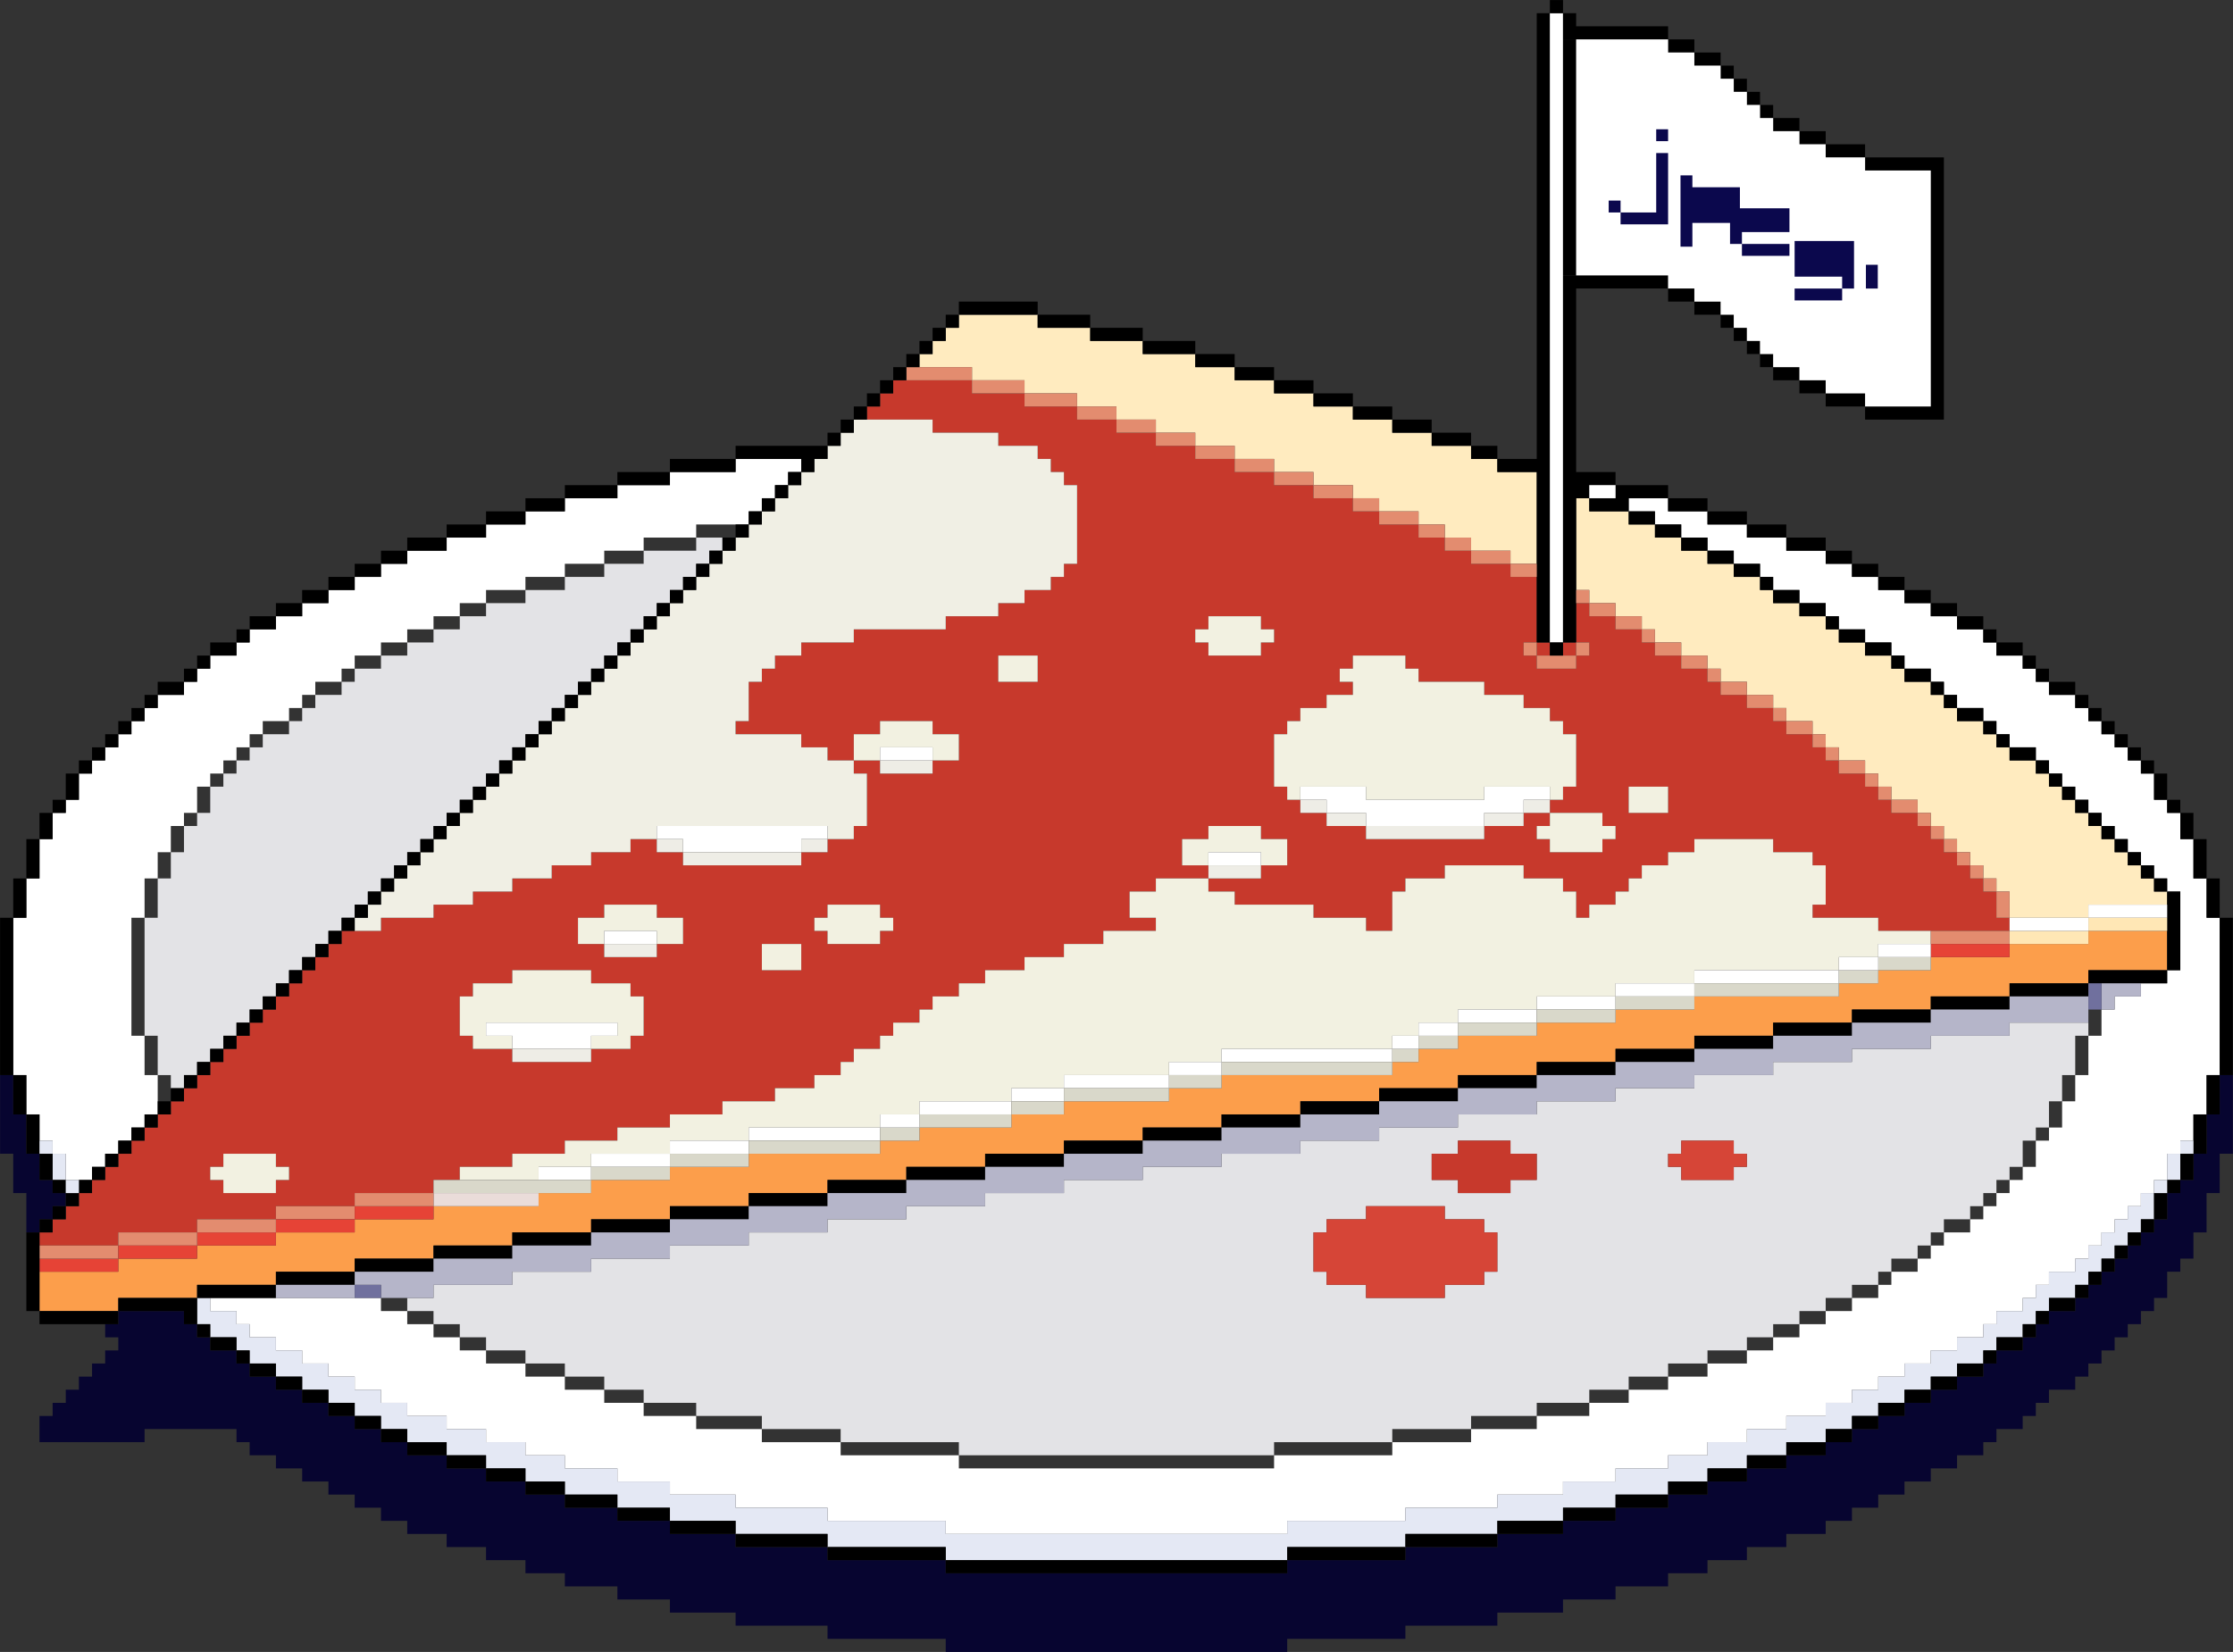 <?xml version="1.0" encoding="UTF-8"?>
<svg width="11591px" height="8577px" viewBox="0 0 11591 8577" version="1.1" xmlns="http://www.w3.org/2000/svg" xmlns:xlink="http://www.w3.org/1999/xlink">
    <rect x="0" y="0" width="11591" height="8577" fill="#333333" stroke="none"/>
    <!-- Generator: Sketch 63.1 (92452) - https://sketch.com -->
    <title>Group</title>
    <desc>Created with Sketch.</desc>
    <g id="Page-1" stroke="none" stroke-width="1" fill="none" fill-rule="evenodd">
        <g id="Group">
            <path d="M1091.29,6058.43 L1159.46,6058.43 L1159.46,5990.36 L1432.16,5990.36 L1432.16,6058.43 L1500.34,6058.43 L1500.34,6126.5 L1432.16,6126.5 L1432.16,6194.57 L1159.46,6194.57 L1159.46,6126.5 L1091.29,6126.5 L1091.29,6058.43 Z M3068.36,5445.81 L3068.36,5513.89 L2659.31,5513.89 L2659.31,5445.81 L2454.79,5445.81 L2454.79,5377.75 L2386.61,5377.75 L2386.61,5173.54 L2454.79,5173.54 L2454.79,5105.48 L2659.31,5105.48 L2659.31,5037.41 L3068.36,5037.41 L3068.36,5105.48 L3272.88,5105.48 L3272.88,5173.54 L3341.05,5173.54 L3341.05,5377.75 L3272.88,5377.75 L3272.88,5445.81 L3068.36,5445.81 Z M3954.62,4901.28 L4159.15,4901.28 L4159.15,5037.41 L3954.62,5037.41 L3954.62,4901.28 Z M3409.23,4901.28 L3409.23,4969.34 L3136.52,4969.34 L3136.52,4901.28 L3000.18,4901.28 L3000.18,4765.14 L3136.52,4765.14 L3136.52,4697.06 L3409.23,4697.06 L3409.23,4765.14 L3545.58,4765.14 L3545.58,4901.28 L3409.23,4901.28 Z M4227.32,4765.14 L4295.5,4765.14 L4295.5,4697.06 L4568.2,4697.06 L4568.2,4765.14 L4636.37,4765.14 L4636.37,4833.2 L4568.2,4833.2 L4568.2,4901.28 L4295.5,4901.28 L4295.5,4833.2 L4227.32,4833.2 L4227.32,4765.14 Z M6545.26,4492.87 L6545.26,4560.93 L6272.56,4560.93 L6272.56,4492.87 L6136.22,4492.87 L6136.22,4356.72 L6272.56,4356.72 L6272.56,4288.66 L6545.26,4288.66 L6545.26,4356.72 L6681.61,4356.72 L6681.61,4492.87 L6545.26,4492.87 Z M8045.1,4220.58 L8317.79,4220.58 L8317.79,4288.66 L8385.97,4288.66 L8385.97,4356.72 L8317.79,4356.72 L8317.79,4424.8 L8045.1,4424.8 L8045.1,4356.72 L7976.93,4356.72 L7976.93,4288.66 L8045.1,4288.66 L8045.1,4220.58 Z M8454.15,4084.45 L8658.67,4084.45 L8658.67,4220.58 L8454.15,4220.58 L8454.15,4084.45 Z M4840.89,3948.32 L4840.89,4016.39 L4568.2,4016.39 L4568.2,3948.32 L4431.85,3948.32 L4431.85,3812.18 L4568.2,3812.18 L4568.2,3744.11 L4840.89,3744.11 L4840.89,3812.18 L4977.24,3812.18 L4977.24,3948.32 L4840.89,3948.32 Z M8045.1,4152.52 L8045.1,4220.58 L7908.75,4220.58 L7908.75,4288.66 L7704.22,4288.66 L7704.22,4356.72 L7090.65,4356.72 L7090.65,4288.66 L6886.13,4288.66 L6886.13,4220.58 L6749.79,4220.58 L6749.79,4152.52 L6681.61,4152.52 L6681.61,4084.45 L6613.44,4084.45 L6613.44,3812.18 L6681.61,3812.18 L6681.61,3744.11 L6749.79,3744.11 L6749.79,3676.04 L6886.13,3676.04 L6886.13,3607.97 L7022.48,3607.97 L7022.48,3539.91 L6954.3,3539.91 L6954.3,3471.84 L7022.48,3471.84 L7022.48,3403.77 L7295.18,3403.77 L7295.18,3471.84 L7363.36,3471.84 L7363.36,3539.91 L7704.22,3539.91 L7704.22,3607.97 L7908.75,3607.97 L7908.75,3676.04 L8045.1,3676.04 L8045.1,3744.11 L8113.28,3744.11 L8113.28,3812.18 L8181.44,3812.18 L8181.44,4084.45 L8113.28,4084.45 L8113.28,4152.52 L8045.1,4152.52 L8045.1,4152.52 Z M5181.77,3403.77 L5386.29,3403.77 L5386.29,3539.91 L5181.77,3539.91 L5181.77,3403.77 Z M6204.39,3267.64 L6272.56,3267.64 L6272.56,3199.57 L6545.26,3199.57 L6545.26,3267.64 L6613.44,3267.64 L6613.44,3335.7 L6545.26,3335.7 L6545.26,3403.77 L6272.56,3403.77 L6272.56,3335.7 L6204.39,3335.7 L6204.39,3267.64 Z M5590.81,2586.95 L5590.81,2927.29 L5522.64,2927.29 L5522.64,2995.36 L5454.46,2995.36 L5454.46,3063.43 L5318.11,3063.43 L5318.11,3131.49 L5181.77,3131.49 L5181.77,3199.57 L4909.07,3199.57 L4909.07,3267.64 L4431.85,3267.64 L4431.85,3335.7 L4159.15,3335.7 L4159.15,3403.77 L4022.8,3403.77 L4022.8,3471.84 L3954.62,3471.84 L3954.62,3539.91 L3886.45,3539.91 L3886.45,3744.11 L3818.28,3744.11 L3818.28,3812.18 L4159.15,3812.18 L4159.15,3880.25 L4295.5,3880.25 L4295.5,3948.32 L4431.85,3948.32 L4431.85,4016.39 L4500.02,4016.39 L4500.02,4288.66 L4431.85,4288.66 L4431.85,4356.72 L4295.5,4356.72 L4295.5,4424.8 L4159.15,4424.8 L4159.15,4492.87 L3545.58,4492.87 L3545.58,4424.8 L3409.23,4424.8 L3409.23,4356.72 L3272.88,4356.72 L3272.88,4424.8 L3068.36,4424.8 L3068.36,4492.87 L2863.83,4492.87 L2863.83,4560.93 L2659.31,4560.93 L2659.31,4629 L2454.79,4629 L2454.79,4697.06 L2250.26,4697.06 L2250.26,4765.14 L1977.56,4765.14 L1977.56,4833.2 L1773.04,4833.2 L1773.04,4901.28 L1704.86,4901.28 L1704.86,4969.34 L1636.68,4969.34 L1636.68,5037.41 L1568.52,5037.41 L1568.52,5105.48 L1500.34,5105.48 L1500.34,5173.54 L1432.16,5173.54 L1432.16,5241.62 L1363.99,5241.62 L1363.99,5309.68 L1295.81,5309.68 L1295.81,5377.75 L1227.64,5377.75 L1227.64,5445.81 L1159.46,5445.81 L1159.46,5513.89 L1091.29,5513.89 L1091.29,5581.95 L1023.11,5581.95 L1023.11,5650.02 L954.95,5650.02 L954.95,5718.1 L886.77,5718.1 L886.77,5786.16 L818.58,5786.16 L818.58,5854.23 L750.42,5854.23 L750.42,5922.29 L682.24,5922.29 L682.24,5990.36 L614.07,5990.36 L614.07,6058.43 L545.89,6058.43 L545.89,6126.5 L477.72,6126.5 L477.72,6194.57 L409.54,6194.57 L409.54,6262.64 L341.38,6262.64 L341.38,6330.71 L273.19,6330.71 L273.19,6398.78 L205.01,6398.78 L205.01,6466.84 L614.07,6466.84 L614.07,6398.78 L1023.11,6398.78 L1023.11,6330.71 L1432.16,6330.71 L1432.16,6262.64 L1841.21,6262.64 L1841.21,6194.57 L2250.26,6194.57 L2250.26,6126.5 L2386.61,6126.5 L2386.61,6058.43 L2659.31,6058.43 L2659.31,5990.36 L2932.01,5990.36 L2932.01,5922.29 L3204.71,5922.29 L3204.71,5854.23 L3477.4,5854.23 L3477.4,5786.16 L3750.09,5786.16 L3750.09,5718.1 L4022.8,5718.1 L4022.8,5650.02 L4227.32,5650.02 L4227.32,5581.95 L4363.67,5581.95 L4363.67,5513.89 L4431.85,5513.89 L4431.85,5445.81 L4568.2,5445.81 L4568.2,5377.75 L4636.37,5377.75 L4636.37,5309.68 L4772.72,5309.68 L4772.72,5241.62 L4840.89,5241.62 L4840.89,5173.54 L4977.24,5173.54 L4977.24,5105.48 L5113.59,5105.48 L5113.59,5037.41 L5318.11,5037.41 L5318.11,4969.34 L5522.64,4969.34 L5522.64,4901.28 L5727.16,4901.28 L5727.16,4833.2 L5999.87,4833.2 L5999.87,4765.14 L5863.51,4765.14 L5863.51,4629 L5999.87,4629 L5999.87,4560.93 L6272.56,4560.93 L6272.56,4629 L6408.91,4629 L6408.91,4697.06 L6817.96,4697.06 L6817.96,4765.14 L7090.65,4765.14 L7090.65,4833.2 L7227.01,4833.2 L7227.01,4629 L7295.18,4629 L7295.18,4560.93 L7499.71,4560.93 L7499.71,4492.87 L7908.75,4492.87 L7908.75,4560.93 L8113.28,4560.93 L8113.28,4629 L8181.44,4629 L8181.44,4765.14 L8249.62,4765.14 L8249.62,4697.06 L8385.97,4697.06 L8385.97,4629 L8454.15,4629 L8454.15,4560.93 L8522.32,4560.93 L8522.32,4492.87 L8658.67,4492.87 L8658.67,4424.8 L8795.01,4424.8 L8795.01,4356.72 L9204.07,4356.72 L9204.07,4424.8 L9408.58,4424.8 L9408.58,4492.87 L9476.76,4492.87 L9476.76,4697.06 L9408.58,4697.06 L9408.58,4765.14 L9749.47,4765.14 L9749.47,4833.2 L10431.22,4833.2 L10431.22,4765.14 L10363.04,4765.14 L10363.04,4629 L10294.87,4629 L10294.87,4560.93 L10226.69,4560.93 L10226.69,4492.87 L10158.51,4492.87 L10158.51,4424.8 L10022.16,4424.8 L10022.16,4560.93 L9953.99,4560.93 L9953.99,4492.87 L9885.81,4492.87 L9885.81,4424.8 L9817.64,4424.8 L9817.64,4356.72 L9749.47,4356.72 L9749.47,4288.66 L9613.11,4288.66 L9613.11,4220.58 L9544.94,4220.58 L9544.94,4152.52 L9476.76,4152.52 L9476.76,4084.45 L9408.58,4084.45 L9408.58,4016.39 L9340.42,4016.39 L9340.42,3880.25 L9408.58,3880.25 L9408.58,3812.18 L9272.24,3812.18 L9272.24,3744.11 L9204.07,3744.11 L9204.07,3676.04 L9067.72,3676.04 L9067.72,3607.97 L8931.37,3607.97 L8931.37,3539.91 L8863.19,3539.91 L8863.19,3471.84 L8726.85,3471.84 L8726.85,3403.77 L8590.5,3403.77 L8590.5,3335.7 L8522.32,3335.7 L8522.32,3267.64 L8385.97,3267.64 L8385.97,3199.57 L8249.62,3199.57 L8249.62,3131.49 L8181.44,3131.49 L8181.44,3335.7 L8249.62,3335.7 L8249.62,3403.77 L8181.44,3403.77 L8181.44,3471.84 L7976.93,3471.84 L7976.93,3403.77 L7908.75,3403.77 L7908.75,3335.7 L7976.93,3335.7 L7976.93,2995.36 L7840.58,2995.36 L7840.58,2927.29 L7636.05,2927.29 L7636.05,2859.22 L7499.71,2859.22 L7499.71,2791.16 L7363.36,2791.16 L7363.36,2723.09 L7158.83,2723.09 L7158.83,2655.02 L7022.48,2655.02 L7022.48,2586.95 L6817.96,2586.95 L6817.96,2518.88 L6613.44,2518.88 L6613.44,2450.81 L6408.91,2450.81 L6408.91,2382.74 L6204.39,2382.74 L6204.39,2450.81 L6068.04,2450.81 L6068.04,2382.74 L5727.16,2382.74 L5727.16,2450.81 L5658.99,2450.81 L5658.99,2518.88 L5727.16,2518.88 L5727.16,2586.95 L5590.81,2586.95 L5590.81,2586.95 Z M10090.34,4424.8 L10090.34,4356.72 L10022.16,4356.72 L10022.16,4288.66 L9953.99,4288.66 L9953.99,4220.58 L9817.64,4220.58 L9817.64,4152.52 L9749.47,4152.52 L9749.47,4084.45 L9681.29,4084.45 L9681.29,4016.39 L9544.94,4016.39 L9544.94,3948.32 L9476.76,3948.32 L9476.76,3880.25 L9340.42,3880.25 L9340.42,4016.39 L9408.58,4016.39 L9408.58,4084.45 L9476.76,4084.45 L9476.76,4152.52 L9544.94,4152.52 L9544.94,4220.58 L9613.11,4220.58 L9613.11,4288.66 L9749.47,4288.66 L9749.47,4356.72 L9817.64,4356.72 L9817.64,4424.8 L9885.81,4424.8 L9885.81,4492.87 L9953.99,4492.87 L9953.99,4560.93 L10022.16,4560.93 L10022.16,4424.8 L10090.34,4424.8 L10090.34,4424.8 Z M4568.2,2042.41 L4568.2,2110.47 L4500.02,2110.47 L4500.02,2178.54 L4840.89,2178.54 L4840.89,2246.6 L5181.77,2246.6 L5181.77,2314.67 L5386.29,2314.67 L5386.29,2382.74 L5454.46,2382.74 L5454.46,2450.81 L5522.64,2450.81 L5522.64,2518.88 L5590.81,2518.88 L5590.81,2586.95 L5727.16,2586.95 L5727.16,2518.88 L5658.99,2518.88 L5658.99,2450.81 L5727.16,2450.81 L5727.16,2382.74 L6068.04,2382.74 L6068.04,2450.81 L6204.39,2450.81 L6204.39,2314.67 L5999.87,2314.67 L5999.87,2246.6 L5795.34,2246.6 L5795.34,2178.54 L5590.81,2178.54 L5590.81,2110.47 L5318.11,2110.47 L5318.11,2042.41 L5045.42,2042.41 L5045.42,1974.33 L4636.37,1974.33 L4636.37,2042.41 L4568.2,2042.41 L4568.2,2042.41 Z M8181.44,3403.77 L8181.44,3335.7 L8113.28,3335.7 L8113.28,3403.77 L8181.44,3403.77 Z M8045.1,3403.77 L8045.1,3335.7 L7976.93,3335.7 L7976.93,3403.77 L8045.1,3403.77 Z" id="1" fill="#C7392C"></path>
            <path d="M6817.96,6398.78 L6886.13,6398.78 L6886.13,6330.71 L7090.65,6330.71 L7090.65,6262.64 L7499.71,6262.64 L7499.71,6330.71 L7704.22,6330.71 L7704.22,6398.78 L7772.4,6398.78 L7772.4,6602.98 L7704.22,6602.98 L7704.22,6671.05 L7499.71,6671.05 L7499.71,6739.12 L7090.65,6739.12 L7090.65,6671.05 L6886.13,6671.05 L6886.13,6602.98 L6817.96,6602.98 L6817.96,6398.78 Z M7431.53,5990.36 L7567.87,5990.36 L7567.87,5922.29 L7840.58,5922.29 L7840.58,5990.36 L7976.93,5990.36 L7976.93,6126.5 L7840.58,6126.5 L7840.58,6194.57 L7567.87,6194.57 L7567.87,6126.5 L7431.53,6126.5 L7431.53,5990.36 Z M8658.67,5990.36 L8726.85,5990.36 L8726.85,5922.29 L8999.54,5922.29 L8999.54,5990.36 L9067.72,5990.36 L9067.72,6058.43 L8999.54,6058.43 L8999.54,6126.5 L8726.85,6126.5 L8726.85,6058.43 L8658.67,6058.43 L8658.67,5990.36 Z M2113.91,6739.12 L2113.91,6807.19 L2250.26,6807.19 L2250.26,6875.26 L2386.61,6875.26 L2386.61,6943.33 L2522.95,6943.33 L2522.95,7011.39 L2727.48,7011.39 L2727.48,7079.46 L2932.01,7079.46 L2932.01,7147.53 L3136.52,7147.53 L3136.52,7215.6 L3341.05,7215.6 L3341.05,7283.67 L3613.75,7283.67 L3613.75,7351.74 L3954.62,7351.74 L3954.62,7419.8 L4363.67,7419.8 L4363.67,7487.87 L4977.24,7487.87 L4977.24,7555.93 L6613.44,7555.93 L6613.44,7487.87 L7227.01,7487.87 L7227.01,7419.8 L7636.05,7419.8 L7636.05,7351.74 L7976.93,7351.74 L7976.93,7283.67 L8249.62,7283.67 L8249.62,7215.6 L8454.15,7215.6 L8454.15,7147.53 L8658.67,7147.53 L8658.67,7079.46 L8863.19,7079.46 L8863.19,7011.39 L9067.72,7011.39 L9067.72,6943.33 L9204.07,6943.33 L9204.07,6875.26 L9340.42,6875.26 L9340.42,6807.19 L9476.76,6807.19 L9476.76,6739.12 L9613.11,6739.12 L9613.11,6671.05 L9749.47,6671.05 L9749.47,6602.98 L9817.64,6602.98 L9817.64,6534.91 L9953.99,6534.91 L9953.99,6466.84 L10022.16,6466.84 L10022.16,6398.78 L10090.34,6398.78 L10090.34,6330.71 L10226.69,6330.71 L10226.69,6262.64 L10294.87,6262.64 L10294.87,6194.57 L10363.04,6194.57 L10363.04,6126.5 L10431.22,6126.5 L10431.22,6058.43 L10499.38,6058.43 L10499.38,5922.29 L10567.56,5922.29 L10567.56,5854.23 L10635.73,5854.23 L10635.73,5718.1 L10703.91,5718.1 L10703.91,5581.95 L10772.08,5581.95 L10772.08,5377.75 L10840.26,5377.75 L10840.26,5309.68 L10431.22,5309.68 L10431.22,5377.75 L10022.16,5377.75 L10022.16,5445.81 L9613.11,5445.81 L9613.11,5513.89 L9204.07,5513.89 L9204.07,5581.95 L8795.01,5581.95 L8795.01,5650.02 L8385.97,5650.02 L8385.97,5718.1 L7976.93,5718.1 L7976.93,5786.16 L7567.87,5786.16 L7567.87,5854.23 L7158.83,5854.23 L7158.83,5922.29 L6749.79,5922.29 L6749.79,5990.36 L6340.73,5990.36 L6340.73,6058.43 L5931.69,6058.43 L5931.69,6126.5 L5522.64,6126.5 L5522.64,6194.57 L5113.59,6194.57 L5113.59,6262.64 L4704.54,6262.64 L4704.54,6330.71 L4295.5,6330.71 L4295.5,6398.78 L3886.45,6398.78 L3886.45,6466.84 L3477.4,6466.84 L3477.4,6534.91 L3068.36,6534.91 L3068.36,6602.98 L2659.31,6602.98 L2659.31,6671.05 L2250.26,6671.05 L2250.26,6739.12 L2113.91,6739.12 L2113.91,6739.12 Z M3341.05,2859.22 L3341.05,2927.29 L3136.52,2927.29 L3136.52,2995.36 L2932.01,2995.36 L2932.01,3063.43 L2727.48,3063.43 L2727.48,3131.49 L2522.95,3131.49 L2522.95,3199.57 L2386.61,3199.57 L2386.61,3267.64 L2250.26,3267.64 L2250.26,3335.7 L2113.91,3335.7 L2113.91,3403.77 L1977.56,3403.77 L1977.56,3471.84 L1841.21,3471.84 L1841.21,3539.91 L1773.04,3539.91 L1773.04,3607.97 L1636.68,3607.97 L1636.68,3676.04 L1568.52,3676.04 L1568.52,3744.11 L1500.34,3744.11 L1500.34,3812.18 L1363.99,3812.18 L1363.99,3880.25 L1295.81,3880.25 L1295.81,3948.32 L1227.64,3948.32 L1227.64,4016.39 L1159.46,4016.39 L1159.46,4084.45 L1091.29,4084.45 L1091.29,4220.58 L1023.11,4220.58 L1023.11,4288.66 L954.95,4288.66 L954.95,4424.8 L886.77,4424.8 L886.77,4560.93 L818.58,4560.93 L818.58,4765.14 L750.42,4765.14 L750.42,5377.75 L818.58,5377.75 L818.58,5581.95 L886.77,5581.95 L886.77,5650.02 L954.95,5650.02 L954.95,5581.95 L1023.11,5581.95 L1023.11,5513.89 L1091.29,5513.89 L1091.29,5445.81 L1159.46,5445.81 L1159.46,5377.75 L1227.64,5377.75 L1227.64,5309.68 L1295.81,5309.68 L1295.81,5241.62 L1363.99,5241.62 L1363.99,5173.54 L1432.16,5173.54 L1432.16,5105.48 L1500.34,5105.48 L1500.34,5037.41 L1568.52,5037.41 L1568.52,4969.34 L1636.68,4969.34 L1636.68,4901.28 L1704.86,4901.28 L1704.86,4833.2 L1773.04,4833.2 L1773.04,4765.14 L1841.21,4765.14 L1841.21,4697.06 L1909.38,4697.06 L1909.38,4629 L1977.56,4629 L1977.56,4560.93 L2045.74,4560.93 L2045.74,4492.87 L2113.91,4492.87 L2113.91,4424.8 L2182.09,4424.8 L2182.09,4356.72 L2250.26,4356.72 L2250.26,4288.66 L2318.44,4288.66 L2318.44,4220.58 L2386.61,4220.58 L2386.61,4152.52 L2454.79,4152.52 L2454.79,4084.45 L2522.95,4084.45 L2522.95,4016.39 L2591.14,4016.39 L2591.14,3948.32 L2659.31,3948.32 L2659.31,3880.25 L2727.48,3880.25 L2727.48,3812.18 L2795.66,3812.18 L2795.66,3744.11 L2863.83,3744.11 L2863.83,3676.04 L2932.01,3676.04 L2932.01,3607.97 L3000.18,3607.97 L3000.18,3539.91 L3068.36,3539.91 L3068.36,3471.84 L3136.52,3471.84 L3136.52,3403.77 L3204.71,3403.77 L3204.71,3335.7 L3272.88,3335.7 L3272.88,3267.64 L3341.05,3267.64 L3341.05,3199.57 L3409.23,3199.57 L3409.23,3131.49 L3477.4,3131.49 L3477.4,3063.43 L3545.58,3063.43 L3545.58,2995.36 L3613.75,2995.36 L3613.75,2927.29 L3681.93,2927.29 L3681.93,2859.22 L3750.09,2859.22 L3750.09,2791.16 L3613.75,2791.16 L3613.75,2859.22 L3341.05,2859.22 L3341.05,2859.22 Z" id="Shape" fill="#E3E3E6"></path>
            <polygon id="Path" fill="#FFFFFF" points="8590.5 2723.08 8726.85 2723.08 8726.85 2791.16 8863.2 2791.16 8863.2 2859.22 8999.54 2859.22 8999.54 2927.29 9135.89 2927.29 9135.89 2995.35 9204.07 2995.35 9204.07 3063.43 9340.42 3063.43 9340.42 3131.49 9476.77 3131.49 9476.77 3199.56 9544.94 3199.56 9544.94 3267.64 9681.29 3267.64 9681.29 3335.7 9817.64 3335.7 9817.64 3403.77 9885.81 3403.77 9885.81 3471.83 10022.16 3471.83 10022.16 3539.91 10090.34 3539.91 10090.34 3607.97 10158.51 3607.97 10158.51 3676.04 10294.87 3676.04 10294.87 3744.11 10363.04 3744.11 10363.04 3812.18 10431.21 3812.18 10431.21 3880.25 10567.56 3880.25 10567.56 3948.31 10635.73 3948.31 10635.73 4016.39 10703.91 4016.39 10703.91 4084.45 10772.08 4084.45 10772.08 4152.52 10840.26 4152.52 10840.26 4220.59 10908.44 4220.59 10908.44 4288.66 10976.61 4288.66 10976.61 4356.72 11044.79 4356.72 11044.79 4424.79 11112.95 4424.79 11112.95 4492.87 11181.13 4492.87 11181.13 4560.93 11249.3 4560.93 11249.3 4629 11317.48 4629 11317.48 5037.41 11249.3 5037.41 11249.3 5105.48 11112.95 5105.48 11112.95 5173.54 10976.61 5173.54 10976.61 5241.62 10908.44 5241.62 10908.44 5377.75 10840.26 5377.75 10840.26 5581.95 10772.08 5581.95 10772.08 5718.1 10703.91 5718.1 10703.91 5854.23 10635.73 5854.23 10635.73 5922.3 10567.56 5922.3 10567.56 6058.43 10499.38 6058.43 10499.38 6126.5 10431.21 6126.5 10431.21 6194.57 10363.04 6194.57 10363.04 6262.64 10294.87 6262.64 10294.87 6330.71 10226.69 6330.71 10226.69 6398.78 10090.34 6398.78 10090.34 6466.85 10022.16 6466.85 10022.16 6534.91 9953.99 6534.91 9953.99 6602.98 9817.64 6602.98 9817.64 6671.05 9749.46 6671.05 9749.46 6739.12 9613.12 6739.12 9613.12 6807.18 9476.77 6807.18 9476.77 6875.26 9340.42 6875.26 9340.42 6943.33 9204.07 6943.33 9204.07 7011.39 9067.72 7011.39 9067.72 7079.46 8863.2 7079.46 8863.2 7147.53 8658.67 7147.53 8658.67 7215.6 8454.15 7215.6 8454.15 7283.66 8249.62 7283.66 8249.62 7351.73 7976.93 7351.73 7976.93 7419.8 7636.05 7419.8 7636.05 7487.87 7227.01 7487.87 7227.01 7555.93 6613.44 7555.93 6613.44 7624.01 4977.24 7624.01 4977.24 7555.93 4363.67 7555.93 4363.67 7487.87 3954.62 7487.87 3954.62 7419.8 3613.75 7419.8 3613.75 7351.73 3341.05 7351.73 3341.05 7283.66 3136.53 7283.66 3136.53 7215.6 2932.01 7215.6 2932.01 7147.53 2727.48 7147.53 2727.48 7079.46 2522.95 7079.46 2522.95 7011.39 2386.61 7011.39 2386.61 6943.33 2250.26 6943.33 2250.26 6875.26 2113.91 6875.26 2113.91 6807.18 1977.56 6807.18 1977.56 6739.12 1091.29 6739.12 1091.29 6807.18 1227.64 6807.18 1227.64 6875.26 1295.81 6875.26 1295.81 6943.33 1432.16 6943.33 1432.16 7011.39 1568.52 7011.39 1568.52 7079.46 1704.87 7079.46 1704.87 7147.53 1841.21 7147.53 1841.21 7215.6 1977.56 7215.6 1977.56 7283.66 2113.91 7283.66 2113.91 7351.73 2318.44 7351.73 2318.44 7419.8 2522.95 7419.8 2522.95 7487.87 2727.48 7487.87 2727.48 7555.93 2932.01 7555.93 2932.01 7624.01 3204.7 7624.01 3204.7 7692.08 3477.4 7692.08 3477.4 7760.14 3818.28 7760.14 3818.28 7828.21 4295.5 7828.21 4295.5 7896.28 4909.07 7896.28 4909.07 7964.35 6681.61 7964.35 6681.61 7896.28 7295.18 7896.28 7295.18 7828.21 7772.4 7828.21 7772.4 7760.14 8113.28 7760.14 8113.28 7692.08 8385.97 7692.08 8385.97 7624.01 8658.67 7624.01 8658.67 7555.93 8863.2 7555.93 8863.2 7487.87 9067.72 7487.87 9067.72 7419.8 9272.24 7419.8 9272.24 7351.73 9476.77 7351.73 9476.77 7283.66 9613.12 7283.66 9613.12 7215.6 9749.46 7215.6 9749.46 7147.53 9885.81 7147.53 9885.81 7079.46 10022.16 7079.46 10022.16 7011.39 10158.51 7011.39 10158.51 6943.33 10294.87 6943.33 10294.87 6875.26 10363.04 6875.26 10363.04 6807.18 10499.38 6807.18 10499.38 6739.12 10567.56 6739.12 10567.56 6671.05 10635.73 6671.05 10635.73 6602.98 10772.08 6602.98 10772.08 6534.91 10840.26 6534.91 10840.26 6466.85 10908.44 6466.85 10908.44 6398.78 10976.61 6398.78 10976.61 6330.71 11044.79 6330.71 11044.79 6262.64 11112.95 6262.64 11112.95 6194.57 11181.13 6194.57 11181.13 6126.5 11249.3 6126.5 11249.3 5990.37 11317.48 5990.37 11317.48 5922.3 11385.65 5922.3 11385.65 5786.16 11453.83 5786.16 11453.83 5581.95 11522.01 5581.95 11522.01 4765.14 11453.83 4765.14 11453.83 4560.93 11385.65 4560.93 11385.65 4356.72 11317.48 4356.72 11317.48 4220.59 11249.3 4220.59 11249.3 4152.52 11181.13 4152.52 11181.13 4016.39 11112.95 4016.39 11112.95 3948.31 11044.79 3948.31 11044.79 3880.25 10976.61 3880.25 10976.61 3812.18 10908.44 3812.18 10908.44 3744.11 10840.26 3744.11 10840.26 3676.04 10772.08 3676.04 10772.08 3607.97 10635.73 3607.97 10635.73 3539.91 10567.56 3539.91 10567.56 3471.83 10499.38 3471.83 10499.38 3403.77 10363.04 3403.77 10363.04 3335.7 10294.87 3335.7 10294.87 3267.64 10158.51 3267.64 10158.51 3199.56 10022.16 3199.56 10022.16 3131.49 9885.81 3131.49 9885.81 3063.43 9749.46 3063.43 9749.46 2995.35 9613.12 2995.35 9613.12 2927.29 9476.77 2927.29 9476.77 2859.22 9272.24 2859.22 9272.24 2791.16 9067.72 2791.16 9067.72 2723.08 8863.2 2723.08 8863.2 2655.02 8658.67 2655.02 8658.67 2586.95 8454.15 2586.95 8454.15 2655.02 8590.5 2655.02"></polygon>
            <path d="M11453.83,5786.16 L11453.83,5990.36 L11385.65,5990.36 L11385.65,6126.5 L11317.48,6126.5 L11317.48,6194.57 L11249.31,6194.57 L11249.31,6330.71 L11181.13,6330.71 L11181.13,6398.78 L11112.95,6398.78 L11112.95,6466.84 L11044.79,6466.84 L11044.79,6534.91 L10976.61,6534.91 L10976.61,6602.98 L10908.44,6602.98 L10908.44,6671.05 L10840.26,6671.05 L10840.26,6739.12 L10772.08,6739.12 L10772.08,6807.19 L10635.73,6807.19 L10635.73,6875.26 L10567.56,6875.26 L10567.56,6943.33 L10499.38,6943.33 L10499.38,7011.39 L10363.04,7011.39 L10363.04,7079.46 L10294.87,7079.46 L10294.87,7147.53 L10158.51,7147.53 L10158.51,7215.6 L10022.16,7215.6 L10022.16,7283.67 L9885.81,7283.67 L9885.81,7351.74 L9749.47,7351.74 L9749.47,7419.8 L9613.11,7419.8 L9613.11,7487.87 L9476.76,7487.87 L9476.76,7555.93 L9272.24,7555.93 L9272.24,7624.01 L9067.72,7624.01 L9067.72,7692.08 L8863.19,7692.08 L8863.19,7760.15 L8658.67,7760.15 L8658.67,7828.22 L8385.97,7828.22 L8385.97,7896.28 L8113.28,7896.28 L8113.28,7964.35 L7772.4,7964.35 L7772.4,8032.41 L7295.18,8032.41 L7295.18,8100.49 L6681.61,8100.49 L6681.61,8168.55 L4909.07,8168.55 L4909.07,8100.49 L4295.5,8100.49 L4295.5,8032.41 L3818.28,8032.41 L3818.28,7964.35 L3477.4,7964.35 L3477.4,7896.28 L3204.71,7896.28 L3204.71,7828.22 L2932.01,7828.22 L2932.01,7760.15 L2727.48,7760.15 L2727.48,7692.08 L2522.95,7692.08 L2522.95,7624.01 L2318.44,7624.01 L2318.44,7555.93 L2113.91,7555.93 L2113.91,7487.87 L1977.56,7487.87 L1977.56,7419.8 L1841.21,7419.8 L1841.21,7351.74 L1704.86,7351.74 L1704.86,7283.67 L1568.52,7283.67 L1568.52,7215.6 L1432.16,7215.6 L1432.16,7147.53 L1295.81,7147.53 L1295.81,7079.46 L1227.64,7079.46 L1227.64,7011.39 L1091.29,7011.39 L1091.29,6943.33 L1023.11,6943.33 L1023.11,6875.26 L954.95,6875.26 L954.95,6807.19 L614.07,6807.19 L614.07,6875.26 L545.89,6875.26 L545.89,6943.33 L614.07,6943.33 L614.07,7011.39 L545.89,7011.39 L545.89,7079.46 L477.72,7079.46 L477.72,7147.53 L409.54,7147.53 L409.54,7215.6 L341.38,7215.6 L341.38,7283.67 L273.19,7283.67 L273.19,7351.74 L205.01,7351.74 L205.01,7487.87 L750.42,7487.87 L750.42,7419.8 L1227.64,7419.8 L1227.64,7487.87 L1295.81,7487.87 L1295.81,7555.93 L1432.16,7555.93 L1432.16,7624.01 L1568.52,7624.01 L1568.52,7692.08 L1704.86,7692.08 L1704.86,7760.15 L1841.21,7760.15 L1841.21,7828.22 L1977.56,7828.22 L1977.56,7896.28 L2113.91,7896.28 L2113.91,7964.35 L2318.44,7964.35 L2318.44,8032.41 L2522.95,8032.41 L2522.95,8100.49 L2727.48,8100.49 L2727.48,8168.55 L2932.01,8168.55 L2932.01,8236.62 L3204.71,8236.62 L3204.71,8304.7 L3477.4,8304.7 L3477.4,8372.76 L3818.28,8372.76 L3818.28,8440.83 L4295.5,8440.83 L4295.5,8508.89 L4909.07,8508.89 L4909.07,8576.97 L6681.61,8576.97 L6681.61,8508.89 L7295.18,8508.89 L7295.18,8440.83 L7772.4,8440.83 L7772.4,8372.76 L8113.28,8372.76 L8113.28,8304.7 L8385.97,8304.7 L8385.97,8236.62 L8658.67,8236.62 L8658.67,8168.55 L8863.19,8168.55 L8863.19,8100.49 L9067.72,8100.49 L9067.72,8032.41 L9272.24,8032.41 L9272.24,7964.35 L9476.76,7964.35 L9476.76,7896.28 L9613.11,7896.28 L9613.11,7828.22 L9749.47,7828.22 L9749.47,7760.15 L9885.81,7760.15 L9885.81,7692.08 L10022.16,7692.08 L10022.16,7624.01 L10158.51,7624.01 L10158.51,7555.93 L10294.87,7555.93 L10294.87,7487.87 L10363.04,7487.87 L10363.04,7419.8 L10499.38,7419.8 L10499.38,7351.74 L10567.56,7351.74 L10567.56,7283.67 L10635.73,7283.67 L10635.73,7215.6 L10772.08,7215.6 L10772.08,7147.53 L10840.26,7147.53 L10840.26,7079.46 L10908.44,7079.46 L10908.44,7011.39 L10976.61,7011.39 L10976.61,6943.33 L11044.79,6943.33 L11044.79,6875.26 L11112.95,6875.26 L11112.95,6807.19 L11181.13,6807.19 L11181.13,6739.12 L11249.31,6739.12 L11249.31,6602.98 L11317.48,6602.98 L11317.48,6534.91 L11385.65,6534.91 L11385.65,6398.78 L11453.83,6398.78 L11453.83,6194.57 L11522.01,6194.57 L11522.01,5990.36 L11590.18,5990.36 L11590.18,5581.95 L11522.01,5581.95 L11522.01,5786.16 L11453.83,5786.16 L11453.83,5786.16 Z M136.85,6398.78 L205.01,6398.78 L205.01,6330.71 L273.19,6330.71 L273.19,6262.64 L341.38,6262.64 L341.38,6194.57 L273.19,6194.57 L273.19,6126.5 L205.01,6126.5 L205.01,5990.36 L136.85,5990.36 L136.85,5786.16 L68.67,5786.16 L68.67,5581.95 L0.5,5581.95 L0.5,5990.36 L68.67,5990.36 L68.67,6194.57 L136.85,6194.57 L136.85,6398.78 L136.85,6398.78 Z" id="Shape" fill="#070530"></path>
            <polygon id="Path" fill="#F2F1E1" points="6272.56 4560.93 5999.87 4560.93 5999.87 4629 5863.52 4629 5863.52 4765.14 5999.87 4765.14 5999.87 4833.2 5727.16 4833.2 5727.16 4901.27 5522.64 4901.27 5522.64 4969.34 5318.12 4969.34 5318.12 5037.41 5113.59 5037.41 5113.59 5105.48 4977.24 5105.48 4977.24 5173.54 4840.89 5173.54 4840.89 5241.62 4772.72 5241.62 4772.72 5309.68 4636.37 5309.68 4636.37 5377.75 4568.2 5377.75 4568.2 5445.82 4431.85 5445.82 4431.85 5513.89 4363.67 5513.89 4363.67 5581.95 4227.32 5581.95 4227.32 5650.02 4022.8 5650.02 4022.8 5718.1 3750.1 5718.1 3750.1 5786.16 3477.4 5786.16 3477.4 5854.23 3204.7 5854.23 3204.7 5922.3 2932.01 5922.3 2932.01 5990.37 2659.3 5990.37 2659.3 6058.43 2386.61 6058.43 2386.61 6126.5 2795.66 6126.5 2795.66 6058.43 3068.36 6058.43 3068.36 5990.37 3477.4 5990.37 3477.4 5922.3 3886.45 5922.3 3886.45 5854.23 4568.2 5854.23 4568.2 5786.16 4772.72 5786.16 4772.72 5718.1 5249.95 5718.1 5249.95 5650.02 5522.64 5650.02 5522.64 5581.95 6068.03 5581.95 6068.03 5513.89 6340.73 5513.89 6340.73 5445.82 7227.01 5445.82 7227.01 5377.75 7363.36 5377.75 7363.36 5309.68 7567.87 5309.68 7567.87 5241.62 7976.93 5241.62 7976.93 5173.54 8385.97 5173.54 8385.97 5105.48 8795.02 5105.48 8795.02 5037.41 9544.94 5037.41 9544.94 4969.34 9749.46 4969.34 9749.46 4901.27 10022.16 4901.27 10022.16 4833.2 9749.46 4833.2 9749.46 4765.14 9408.59 4765.14 9408.59 4697.07 9476.77 4697.07 9476.77 4492.87 9408.59 4492.87 9408.59 4424.79 9204.07 4424.79 9204.07 4356.72 8795.02 4356.72 8795.02 4424.79 8658.67 4424.79 8658.67 4492.87 8522.32 4492.87 8522.32 4560.93 8454.15 4560.93 8454.15 4629 8385.97 4629 8385.97 4697.07 8249.62 4697.07 8249.62 4765.14 8181.45 4765.14 8181.45 4629 8113.28 4629 8113.28 4560.93 7908.75 4560.93 7908.75 4492.87 7499.7 4492.87 7499.7 4560.93 7295.18 4560.93 7295.18 4629 7227.01 4629 7227.01 4833.2 7090.65 4833.2 7090.65 4765.14 6817.95 4765.14 6817.95 4697.07 6408.91 4697.07 6408.91 4629 6272.56 4629"></polygon>
            <polygon id="Path" fill="#F0EFE4" points="4363.67 2246.6 4363.67 2314.68 4295.5 2314.68 4295.5 2382.74 4227.32 2382.74 4227.32 2450.81 4159.15 2450.81 4159.15 2518.88 4090.97 2518.88 4090.97 2586.95 4022.8 2586.95 4022.8 2655.02 3954.62 2655.02 3954.62 2723.08 3886.45 2723.08 3886.45 2791.16 3818.28 2791.16 3818.28 2859.22 3750.1 2859.22 3750.1 2927.29 3681.93 2927.29 3681.93 2995.35 3613.75 2995.35 3613.75 3063.43 3545.58 3063.43 3545.58 3131.49 3477.4 3131.49 3477.4 3199.56 3409.23 3199.56 3409.23 3267.64 3341.05 3267.64 3341.05 3335.7 3272.87 3335.7 3272.87 3403.77 3204.7 3403.77 3204.7 3471.83 3136.53 3471.83 3136.53 3539.91 3068.36 3539.91 3068.36 3607.97 3000.18 3607.97 3000.18 3676.04 2932.01 3676.04 2932.01 3744.11 2863.83 3744.11 2863.83 3812.18 2795.66 3812.18 2795.66 3880.25 2727.48 3880.25 2727.48 3948.31 2659.3 3948.31 2659.3 4016.39 2591.13 4016.39 2591.13 4084.45 2522.95 4084.45 2522.95 4152.52 2454.78 4152.52 2454.78 4220.59 2386.61 4220.59 2386.61 4288.66 2318.44 4288.66 2318.44 4356.72 2250.26 4356.72 2250.26 4424.79 2182.09 4424.79 2182.09 4492.87 2113.91 4492.87 2113.91 4560.93 2045.73 4560.93 2045.73 4629 1977.56 4629 1977.56 4697.07 1909.38 4697.07 1909.38 4765.14 1841.21 4765.14 1841.21 4833.2 1977.56 4833.2 1977.56 4765.14 2250.26 4765.14 2250.26 4697.07 2454.78 4697.07 2454.78 4629 2659.3 4629 2659.3 4560.93 2863.83 4560.93 2863.83 4492.87 3068.36 4492.87 3068.36 4424.79 3272.87 4424.79 3272.87 4356.72 3409.23 4356.72 3409.23 4288.66 4295.5 4288.66 4295.5 4356.72 4431.85 4356.72 4431.85 4288.66 4500.02 4288.66 4500.02 4016.39 4431.85 4016.39 4431.85 3948.31 4295.5 3948.31 4295.5 3880.25 4159.15 3880.25 4159.15 3812.18 3818.28 3812.18 3818.28 3744.11 3886.45 3744.11 3886.45 3539.91 3954.62 3539.91 3954.62 3471.83 4022.8 3471.83 4022.8 3403.77 4159.15 3403.77 4159.15 3335.7 4431.85 3335.7 4431.85 3267.64 4909.07 3267.64 4909.07 3199.56 5181.77 3199.56 5181.77 3131.49 5318.12 3131.49 5318.12 3063.43 5454.46 3063.43 5454.46 2995.35 5522.64 2995.35 5522.64 2927.29 5590.81 2927.29 5590.81 2518.88 5522.64 2518.88 5522.64 2450.81 5454.46 2450.81 5454.46 2382.74 5386.29 2382.74 5386.29 2314.68 5181.77 2314.68 5181.77 2246.6 4840.89 2246.6 4840.89 2178.54 4431.85 2178.54 4431.85 2246.6"></polygon>
            <polygon id="Path" fill="#FFFFFF" points="3477.4 2450.81 3477.4 2518.88 3204.7 2518.88 3204.7 2586.95 2932.01 2586.95 2932.01 2655.02 2727.48 2655.02 2727.48 2723.08 2522.95 2723.08 2522.95 2791.16 2318.44 2791.16 2318.44 2859.22 2113.91 2859.22 2113.91 2927.29 1977.56 2927.29 1977.56 2995.35 1841.21 2995.35 1841.21 3063.43 1704.87 3063.43 1704.87 3131.49 1568.52 3131.49 1568.52 3199.56 1432.16 3199.56 1432.16 3267.64 1295.81 3267.64 1295.81 3335.7 1227.64 3335.7 1227.64 3403.77 1091.29 3403.77 1091.29 3471.83 1023.12 3471.83 1023.12 3539.91 954.95 3539.91 954.95 3607.97 818.59 3607.97 818.59 3676.04 750.42 3676.04 750.42 3744.11 682.24 3744.11 682.24 3812.18 614.07 3812.18 614.07 3880.25 545.89 3880.25 545.89 3948.31 477.72 3948.31 477.72 4016.39 409.54 4016.39 409.54 4152.52 341.37 4152.52 341.37 4220.59 273.2 4220.59 273.2 4356.72 205.02 4356.72 205.02 4560.93 136.85 4560.93 136.85 4765.14 68.67 4765.14 68.67 5581.95 136.85 5581.95 136.85 5786.16 205.02 5786.16 205.02 5922.3 273.2 5922.3 273.2 5990.37 341.37 5990.37 341.37 6126.5 477.72 6126.5 477.72 6058.43 545.89 6058.43 545.89 5990.37 614.07 5990.37 614.07 5922.3 682.24 5922.3 682.24 5854.23 750.42 5854.23 750.42 5786.16 818.59 5786.16 818.59 5581.95 750.42 5581.95 750.42 5377.75 682.24 5377.75 682.24 4765.14 750.42 4765.14 750.42 4560.93 818.59 4560.93 818.59 4424.79 886.77 4424.79 886.77 4288.66 954.95 4288.66 954.95 4220.59 1023.12 4220.59 1023.12 4084.45 1091.29 4084.45 1091.29 4016.39 1159.46 4016.39 1159.46 3948.31 1227.64 3948.31 1227.64 3880.25 1295.81 3880.25 1295.81 3812.18 1363.99 3812.18 1363.99 3744.11 1500.34 3744.11 1500.34 3676.04 1568.52 3676.04 1568.52 3607.97 1636.69 3607.97 1636.69 3539.91 1773.03 3539.91 1773.03 3471.83 1841.21 3471.83 1841.21 3403.77 1977.56 3403.77 1977.56 3335.7 2113.91 3335.7 2113.91 3267.64 2250.26 3267.64 2250.26 3199.56 2386.61 3199.56 2386.61 3131.49 2522.95 3131.49 2522.95 3063.43 2727.48 3063.43 2727.48 2995.35 2932.01 2995.35 2932.01 2927.29 3136.53 2927.29 3136.53 2859.22 3341.05 2859.22 3341.05 2791.16 3613.75 2791.16 3613.75 2723.08 3886.45 2723.08 3886.45 2655.02 3954.62 2655.02 3954.62 2586.95 4022.8 2586.95 4022.8 2518.88 4090.97 2518.88 4090.97 2450.81 4159.15 2450.81 4159.15 2382.74 3818.28 2382.74 3818.28 2450.81"></polygon>
            <polygon id="Path" fill="#FC9E4B" points="10431.21 4901.27 10431.21 4969.34 10022.16 4969.34 10022.16 5037.41 9749.46 5037.41 9749.46 5105.48 9544.94 5105.48 9544.94 5173.54 8795.02 5173.54 8795.02 5241.62 8385.97 5241.62 8385.97 5309.68 7976.93 5309.68 7976.93 5377.75 7567.87 5377.75 7567.87 5445.82 7363.36 5445.82 7363.36 5513.89 7227.01 5513.89 7227.01 5581.95 6340.73 5581.95 6340.73 5650.02 6068.03 5650.02 6068.03 5718.1 5522.64 5718.1 5522.64 5786.16 5249.95 5786.16 5249.95 5854.23 4772.72 5854.23 4772.72 5922.3 4568.2 5922.3 4568.2 5990.37 3886.45 5990.37 3886.45 6058.43 3477.4 6058.43 3477.4 6126.5 3068.36 6126.5 3068.36 6194.57 2795.66 6194.57 2795.66 6262.64 2250.26 6262.64 2250.26 6330.71 1841.21 6330.71 1841.21 6398.78 1432.16 6398.78 1432.16 6466.85 1023.12 6466.85 1023.12 6534.91 614.07 6534.91 614.07 6602.98 205.02 6602.98 205.02 6807.18 614.07 6807.18 614.07 6739.12 1023.12 6739.12 1023.12 6671.05 1432.16 6671.05 1432.16 6602.98 1841.21 6602.98 1841.21 6534.91 2250.26 6534.91 2250.26 6466.85 2659.3 6466.85 2659.3 6398.78 3068.36 6398.78 3068.36 6330.71 3477.4 6330.71 3477.4 6262.64 3886.45 6262.64 3886.45 6194.57 4295.5 6194.57 4295.5 6126.5 4704.54 6126.5 4704.54 6058.43 5113.59 6058.43 5113.59 5990.37 5522.64 5990.37 5522.64 5922.3 5931.69 5922.3 5931.69 5854.23 6340.73 5854.23 6340.73 5786.16 6749.79 5786.16 6749.79 5718.1 7158.83 5718.1 7158.83 5650.02 7567.87 5650.02 7567.87 5581.95 7976.93 5581.95 7976.93 5513.89 8385.97 5513.89 8385.97 5445.82 8795.02 5445.82 8795.02 5377.75 9204.07 5377.75 9204.07 5309.68 9613.12 5309.68 9613.12 5241.62 10022.16 5241.62 10022.16 5173.54 10431.21 5173.54 10431.21 5105.48 10840.26 5105.48 10840.26 5037.41 11249.3 5037.41 11249.3 4833.2 10840.26 4833.2 10840.26 4901.27"></polygon>
            <polygon id="Path" fill="#E4E8F4" points="1091.29 6739.12 1023.12 6739.12 1023.12 6875.26 1091.29 6875.26 1091.29 6943.33 1227.64 6943.33 1227.64 7011.39 1295.81 7011.39 1295.81 7079.46 1432.16 7079.46 1432.16 7147.53 1568.52 7147.53 1568.52 7215.6 1704.87 7215.6 1704.87 7283.66 1841.21 7283.66 1841.21 7351.73 1977.56 7351.73 1977.56 7419.8 2113.91 7419.8 2113.91 7487.87 2318.44 7487.87 2318.44 7555.93 2522.95 7555.93 2522.95 7624.01 2727.48 7624.01 2727.48 7692.08 2932.01 7692.08 2932.01 7760.14 3204.7 7760.14 3204.7 7828.21 3477.4 7828.21 3477.4 7896.28 3818.28 7896.28 3818.28 7964.35 4295.5 7964.35 4295.5 8032.41 4909.07 8032.41 4909.07 8100.49 6681.61 8100.49 6681.61 8032.41 7295.18 8032.41 7295.18 7964.35 7772.4 7964.35 7772.4 7896.28 8113.28 7896.28 8113.28 7828.21 8385.97 7828.21 8385.97 7760.14 8658.67 7760.14 8658.67 7692.08 8863.2 7692.08 8863.2 7624.01 9067.72 7624.01 9067.72 7555.93 9272.24 7555.93 9272.24 7487.87 9476.77 7487.87 9476.77 7419.8 9613.12 7419.8 9613.12 7351.73 9749.46 7351.73 9749.46 7283.66 9885.81 7283.66 9885.81 7215.6 10022.16 7215.6 10022.16 7147.53 10158.51 7147.53 10158.51 7079.46 10294.87 7079.46 10294.87 7011.39 10363.04 7011.39 10363.04 6943.33 10499.38 6943.33 10499.38 6875.26 10567.56 6875.26 10567.56 6807.18 10635.73 6807.18 10635.73 6739.12 10772.08 6739.12 10772.08 6671.05 10840.26 6671.05 10840.26 6602.98 10908.44 6602.98 10908.44 6534.91 10976.61 6534.91 10976.61 6466.85 11044.79 6466.85 11044.79 6398.78 11112.95 6398.78 11112.95 6330.71 11181.13 6330.71 11181.13 6194.57 11112.95 6194.57 11112.95 6262.64 11044.79 6262.64 11044.79 6330.71 10976.61 6330.71 10976.61 6398.78 10908.44 6398.78 10908.44 6466.85 10840.26 6466.85 10840.26 6534.91 10772.08 6534.91 10772.08 6602.98 10635.73 6602.98 10635.73 6671.05 10567.56 6671.05 10567.56 6739.12 10499.38 6739.12 10499.38 6807.18 10363.04 6807.18 10363.04 6875.26 10294.87 6875.26 10294.87 6943.33 10158.51 6943.33 10158.51 7011.39 10022.16 7011.39 10022.16 7079.46 9885.81 7079.46 9885.81 7147.53 9749.46 7147.53 9749.46 7215.6 9613.12 7215.6 9613.12 7283.66 9476.77 7283.66 9476.77 7351.73 9272.24 7351.73 9272.24 7419.8 9067.72 7419.8 9067.72 7487.87 8863.2 7487.87 8863.2 7555.93 8658.67 7555.93 8658.67 7624.01 8385.97 7624.01 8385.97 7692.08 8113.28 7692.08 8113.28 7760.14 7772.4 7760.14 7772.4 7828.21 7295.18 7828.21 7295.18 7896.28 6681.61 7896.28 6681.61 7964.35 4909.07 7964.35 4909.07 7896.28 4295.5 7896.28 4295.5 7828.21 3818.28 7828.21 3818.28 7760.14 3477.4 7760.14 3477.4 7692.08 3204.7 7692.08 3204.7 7624.01 2932.01 7624.01 2932.01 7555.93 2727.48 7555.93 2727.48 7487.87 2522.95 7487.87 2522.95 7419.8 2318.44 7419.8 2318.44 7351.73 2113.91 7351.73 2113.91 7283.66 1977.56 7283.66 1977.56 7215.6 1841.21 7215.6 1841.21 7147.53 1704.87 7147.53 1704.87 7079.46 1568.52 7079.46 1568.52 7011.39 1432.16 7011.39 1432.16 6943.33 1295.81 6943.33 1295.81 6875.26 1227.64 6875.26 1227.64 6807.18 1091.29 6807.18"></polygon>
            <path d="M4909.07,1702.06 L4909.07,1770.12 L4840.89,1770.12 L4840.89,1838.19 L4772.72,1838.19 L4772.72,1906.26 L5045.42,1906.26 L5045.42,1974.33 L5318.11,1974.33 L5318.11,2042.41 L5590.81,2042.41 L5590.81,2110.47 L5795.34,2110.47 L5795.34,2178.54 L5999.87,2178.54 L5999.87,2246.6 L6204.39,2246.6 L6204.39,2314.67 L6408.91,2314.67 L6408.91,2382.74 L6613.44,2382.74 L6613.44,2450.81 L6817.96,2450.81 L6817.96,2518.88 L7022.48,2518.88 L7022.48,2586.95 L7158.83,2586.95 L7158.83,2655.02 L7363.36,2655.02 L7363.36,2723.09 L7499.71,2723.09 L7499.71,2791.16 L7636.05,2791.16 L7636.05,2859.22 L7840.58,2859.22 L7840.58,2927.29 L7976.93,2927.29 L7976.93,2450.81 L7772.4,2450.81 L7772.4,2382.74 L7636.05,2382.74 L7636.05,2314.67 L7431.53,2314.67 L7431.53,2246.6 L7227.01,2246.6 L7227.01,2178.54 L7022.48,2178.54 L7022.48,2110.47 L6817.96,2110.47 L6817.96,2042.41 L6613.44,2042.41 L6613.44,1974.33 L6408.91,1974.33 L6408.91,1906.26 L6204.39,1906.26 L6204.39,1838.19 L5931.69,1838.19 L5931.69,1770.12 L5658.99,1770.12 L5658.99,1702.06 L5386.29,1702.06 L5386.29,1633.99 L4977.24,1633.99 L4977.24,1702.06 L4909.07,1702.06 L4909.07,1702.06 Z M8249.62,3131.49 L8385.97,3131.49 L8385.97,3199.57 L8522.32,3199.57 L8522.32,3267.64 L8590.5,3267.64 L8590.5,3335.7 L8726.85,3335.7 L8726.85,3403.77 L8863.19,3403.77 L8863.19,3471.84 L8931.37,3471.84 L8931.37,3539.91 L9067.72,3539.91 L9067.72,3607.97 L9204.07,3607.97 L9204.07,3676.04 L9272.24,3676.04 L9272.24,3744.11 L9408.58,3744.11 L9408.58,3812.18 L9476.76,3812.18 L9476.76,3880.25 L9544.94,3880.25 L9544.94,3948.32 L9681.29,3948.32 L9681.29,4016.39 L9749.47,4016.39 L9749.47,4084.45 L9817.64,4084.45 L9817.64,4152.52 L9953.99,4152.52 L9953.99,4220.58 L10022.16,4220.58 L10022.16,4288.66 L10090.34,4288.66 L10090.34,4356.72 L10158.51,4356.72 L10158.51,4424.8 L10226.69,4424.8 L10226.69,4492.87 L10294.87,4492.87 L10294.87,4560.93 L10363.04,4560.93 L10363.04,4629 L10431.22,4629 L10431.22,4765.14 L10840.26,4765.14 L10840.26,4697.06 L11249.31,4697.06 L11249.31,4629 L11181.13,4629 L11181.13,4560.93 L11112.95,4560.93 L11112.95,4492.87 L11044.79,4492.87 L11044.79,4424.8 L10976.61,4424.8 L10976.61,4356.72 L10908.44,4356.72 L10908.44,4288.66 L10840.26,4288.66 L10840.26,4220.58 L10772.08,4220.58 L10772.08,4152.52 L10703.91,4152.52 L10703.91,4084.45 L10635.73,4084.45 L10635.73,4016.39 L10567.56,4016.39 L10567.56,3948.32 L10431.22,3948.32 L10431.22,3880.25 L10363.04,3880.25 L10363.04,3812.18 L10294.87,3812.18 L10294.87,3744.11 L10158.51,3744.11 L10158.51,3676.04 L10090.34,3676.04 L10090.34,3607.97 L10022.16,3607.97 L10022.16,3539.91 L9885.81,3539.91 L9885.81,3471.84 L9817.64,3471.84 L9817.64,3403.77 L9681.29,3403.77 L9681.29,3335.7 L9544.94,3335.7 L9544.94,3267.64 L9476.76,3267.64 L9476.76,3199.57 L9340.42,3199.57 L9340.42,3131.49 L9204.07,3131.49 L9204.07,3063.43 L9135.89,3063.43 L9135.89,2995.36 L8999.54,2995.36 L8999.54,2927.29 L8863.19,2927.29 L8863.19,2859.22 L8726.85,2859.22 L8726.85,2791.16 L8590.5,2791.16 L8590.5,2723.09 L8454.15,2723.09 L8454.15,2655.02 L8249.62,2655.02 L8249.62,2586.95 L8181.44,2586.95 L8181.44,3063.43 L8249.62,3063.43 L8249.62,3131.49 L8249.62,3131.49 Z" id="Shape" fill="#FFEBBF"></path>
            <polygon id="Path" fill="#F2F1E1" points="6749.79 4152.52 6749.79 4084.45 7090.65 4084.45 7090.65 4152.52 7704.22 4152.52 7704.22 4084.45 8045.1 4084.45 8045.1 4152.52 8113.28 4152.52 8113.28 4084.45 8181.45 4084.45 8181.45 3812.18 8113.28 3812.18 8113.28 3744.11 8045.1 3744.11 8045.1 3676.04 7908.75 3676.04 7908.75 3607.97 7704.22 3607.97 7704.22 3539.91 7363.36 3539.91 7363.36 3471.83 7295.18 3471.83 7295.18 3403.77 7022.48 3403.77 7022.48 3471.83 6954.3 3471.83 6954.3 3539.91 7022.48 3539.91 7022.48 3607.97 6886.13 3607.97 6886.13 3676.04 6749.79 3676.04 6749.79 3744.11 6681.61 3744.11 6681.61 3812.18 6613.44 3812.18 6613.44 4084.45 6681.61 4084.45 6681.61 4152.52"></polygon>
            <polygon id="Path" fill="#D64537" points="7090.65 6330.71 6886.13 6330.71 6886.13 6398.78 6817.95 6398.78 6817.95 6602.98 6886.13 6602.98 6886.13 6671.05 7090.65 6671.05 7090.65 6739.12 7499.7 6739.12 7499.7 6671.05 7704.22 6671.05 7704.22 6602.98 7772.4 6602.98 7772.4 6398.78 7704.22 6398.78 7704.22 6330.71 7499.7 6330.71 7499.7 6262.64 7090.65 6262.64"></polygon>
            <polygon id="Path" fill="#F2F1E1" points="2659.3 5445.82 2659.3 5377.75 2522.95 5377.75 2522.95 5309.68 3204.7 5309.68 3204.7 5377.75 3068.36 5377.75 3068.36 5445.82 3272.87 5445.82 3272.87 5377.75 3341.05 5377.75 3341.05 5173.54 3272.87 5173.54 3272.87 5105.48 3068.36 5105.48 3068.36 5037.41 2659.3 5037.41 2659.3 5105.48 2454.78 5105.48 2454.78 5173.54 2386.61 5173.54 2386.61 5377.75 2454.78 5377.75 2454.78 5445.82"></polygon>
            <polygon id="Path" fill="#000000" points="7772.4 2382.74 7772.4 2450.81 7976.93 2450.81 7976.93 3335.7 8045.1 3335.7 8045.1 68.42 7976.93 68.42 7976.93 2382.74"></polygon>
            <polygon id="Path" fill="#FFFFFF" points="8113.28 3335.7 8113.28 68.42 8045.1 68.42 8045.1 3335.7"></polygon>
            <polygon id="Path" fill="#000000" points="8181.45 3335.7 8181.45 2586.95 8249.62 2586.95 8249.62 2518.88 8385.97 2518.88 8385.97 2450.81 8181.45 2450.81 8181.45 1497.85 8658.67 1497.85 8658.67 1429.79 8113.28 1429.79 8113.28 3335.7"></polygon>
            <polygon id="Path" fill="#FFFFFF" points="6886.13 4220.59 7090.65 4220.59 7090.65 4288.66 7704.22 4288.66 7704.22 4220.59 7908.75 4220.59 7908.75 4152.52 8045.1 4152.52 8045.1 4084.45 7704.22 4084.45 7704.22 4152.52 7090.65 4152.52 7090.65 4084.45 6749.79 4084.45 6749.79 4152.52 6886.13 4152.52"></polygon>
            <polygon id="Path" fill="#000000" points="9681.29 2110.47 9681.29 2178.54 10090.34 2178.54 10090.34 817.17 9681.29 817.17 9681.29 885.24 10022.16 885.24 10022.16 2110.47"></polygon>
            <polygon id="Path" fill="#000000" points="6681.61 8100.49 4909.07 8100.49 4909.07 8168.55 6681.61 8168.55"></polygon>
            <polygon id="Path" fill="#C7392C" points="7567.87 5990.37 7431.53 5990.37 7431.53 6126.5 7567.87 6126.5 7567.87 6194.57 7840.58 6194.57 7840.58 6126.5 7976.93 6126.5 7976.93 5990.37 7840.58 5990.37 7840.58 5922.3 7567.87 5922.3"></polygon>
            <polygon id="Path" fill="#FFFFFF" points="3545.58 4424.79 4159.15 4424.79 4159.15 4356.72 4295.5 4356.72 4295.5 4288.66 3409.23 4288.66 3409.23 4356.72 3545.58 4356.72"></polygon>
            <polygon id="Path" fill="#000000" points="8181.45 1429.79 8181.45 204.56 8113.28 204.56 8113.28 1429.79"></polygon>
            <polygon id="Path" fill="#F2F1E1" points="4431.85 3948.31 4568.2 3948.31 4568.2 3880.25 4840.89 3880.25 4840.89 3948.31 4977.24 3948.31 4977.24 3812.18 4840.89 3812.18 4840.89 3744.11 4568.2 3744.11 4568.2 3812.18 4431.85 3812.18"></polygon>
            <polygon id="Path" fill="#F2F1E1" points="6272.56 4492.87 6272.56 4424.79 6545.26 4424.79 6545.26 4492.87 6681.61 4492.87 6681.61 4356.72 6545.26 4356.72 6545.26 4288.66 6272.56 4288.66 6272.56 4356.72 6136.21 4356.72 6136.21 4492.87"></polygon>
            <polygon id="Path" fill="#FFFFFF" points="2659.3 5445.82 3068.36 5445.82 3068.36 5377.75 3204.7 5377.75 3204.7 5309.68 2522.95 5309.68 2522.95 5377.75 2659.3 5377.75"></polygon>
            <polygon id="Path" fill="#F2F1E1" points="3136.53 4901.27 3136.53 4833.2 3409.23 4833.2 3409.23 4901.27 3545.58 4901.27 3545.58 4765.14 3409.23 4765.14 3409.23 4697.07 3136.53 4697.07 3136.53 4765.14 3000.18 4765.14 3000.18 4901.27"></polygon>
            <polygon id="Path" fill="#D64537" points="8726.85 5990.37 8658.67 5990.37 8658.67 6058.43 8726.85 6058.43 8726.85 6126.5 8999.54 6126.5 8999.54 6058.43 9067.72 6058.43 9067.72 5990.37 8999.54 5990.37 8999.54 5922.3 8726.85 5922.3"></polygon>
            <polygon id="Path" fill="#F2F1E1" points="6272.56 3267.64 6204.38 3267.64 6204.38 3335.7 6272.56 3335.7 6272.56 3403.77 6545.26 3403.77 6545.26 3335.7 6613.44 3335.7 6613.44 3267.64 6545.26 3267.64 6545.26 3199.56 6272.56 3199.56"></polygon>
            <polygon id="Path" fill="#F2F1E1" points="4295.5 4765.14 4227.32 4765.14 4227.32 4833.2 4295.5 4833.2 4295.5 4901.27 4568.2 4901.27 4568.2 4833.2 4636.37 4833.2 4636.37 4765.14 4568.2 4765.14 4568.2 4697.07 4295.5 4697.07"></polygon>
            <polygon id="Path" fill="#F2F1E1" points="8045.1 4220.59 8045.1 4288.66 7976.93 4288.66 7976.93 4356.72 8045.1 4356.72 8045.1 4424.79 8317.79 4424.79 8317.79 4356.72 8385.97 4356.72 8385.97 4288.66 8317.79 4288.66 8317.79 4220.59"></polygon>
            <polygon id="Path" fill="#F2F1E1" points="1159.46 6058.43 1091.29 6058.43 1091.29 6126.5 1159.46 6126.5 1159.46 6194.57 1432.16 6194.57 1432.16 6126.5 1500.34 6126.5 1500.34 6058.43 1432.16 6058.43 1432.16 5990.37 1159.46 5990.37"></polygon>
            <polygon id="Path" fill="#FFFFFF" points="7227.01 5513.89 7227.01 5445.82 6340.73 5445.82 6340.73 5513.89"></polygon>
            <polygon id="Path" fill="#000000" points="68.67 5581.95 68.67 4765.14 0.5 4765.14 0.5 5581.95"></polygon>
            <polygon id="Path" fill="#000000" points="11590.18 5581.95 11590.18 4765.14 11522.01 4765.14 11522.01 5581.95"></polygon>
            <polygon id="Path" fill="#FFFFFF" points="9544.94 5105.48 9544.94 5037.41 8795.02 5037.41 8795.02 5105.48"></polygon>
            <polygon id="Path" fill="#FFFFFF" points="4568.2 5922.3 4568.2 5854.23 3886.45 5854.23 3886.45 5922.3"></polygon>
            <polygon id="Path" fill="#EEEDE6" points="4159.15 4424.79 3545.58 4424.79 3545.58 4492.87 4159.15 4492.87"></polygon>
            <polygon id="Path" fill="#000000" points="4909.07 8100.49 4909.07 8032.41 4295.5 8032.41 4295.5 8100.49"></polygon>
            <polygon id="Path" fill="#000000" points="7295.18 8032.41 6681.61 8032.41 6681.61 8100.49 7295.18 8100.49"></polygon>
            <polygon id="Path" fill="#000000" points="8658.67 204.56 8658.67 136.49 8181.45 136.49 8181.45 68.42 8113.28 68.42 8113.28 204.56"></polygon>
            <polygon id="Path" fill="#EEEDE6" points="7704.22 4288.66 7090.65 4288.66 7090.65 4356.72 7704.22 4356.72"></polygon>
            <polygon id="Path" fill="#EADCD9" points="2795.66 6194.57 2250.26 6194.57 2250.26 6262.64 2795.66 6262.64"></polygon>
            <polygon id="Path" fill="#FFFFFF" points="6068.03 5650.02 6068.03 5581.95 5522.64 5581.95 5522.64 5650.02"></polygon>
            <polygon id="Path" fill="#000000" points="4159.15 2450.81 4227.32 2450.81 4227.32 2382.74 4295.5 2382.74 4295.5 2314.68 3818.28 2314.68 3818.28 2382.74 4159.15 2382.74"></polygon>
            <polygon id="Path" fill="#000000" points="8249.62 2586.95 8249.62 2655.02 8454.15 2655.02 8454.15 2586.95 8658.67 2586.95 8658.67 2518.88 8385.97 2518.88 8385.97 2586.95"></polygon>
            <polygon id="Path" fill="#000000" points="1023.12 6875.26 1023.12 6739.12 614.07 6739.12 614.07 6807.18 954.95 6807.18 954.95 6875.26"></polygon>
            <polygon id="Path" fill="#000000" points="4295.5 8032.41 4295.5 7964.35 3818.28 7964.35 3818.28 8032.41"></polygon>
            <polygon id="Path" fill="#FFFFFF" points="5249.95 5786.16 5249.95 5718.1 4772.72 5718.1 4772.72 5786.16"></polygon>
            <polygon id="Path" fill="#000000" points="7772.4 7964.35 7295.18 7964.35 7295.18 8032.41 7772.4 8032.41"></polygon>
            <polygon id="Path" fill="#000000" points="614.07 6807.18 205.02 6807.18 205.02 6875.26 614.07 6875.26"></polygon>
            <polygon id="Path" fill="#E38C6F" points="1841.21 6330.71 1841.21 6262.64 1432.16 6262.64 1432.16 6330.71"></polygon>
            <path d="M10431.22,4901.28 L10431.22,4833.2 L10022.16,4833.2 L10022.16,4901.28 L10431.22,4901.28 Z M10431.22,4765.14 L10431.22,4629 L10363.04,4629 L10363.04,4765.14 L10431.22,4765.14 Z M10363.04,4629 L10363.04,4560.93 L10294.87,4560.93 L10294.87,4629 L10363.04,4629 Z M10294.87,4560.93 L10294.87,4492.87 L10226.69,4492.87 L10226.69,4560.93 L10294.87,4560.93 Z M10226.69,4492.87 L10226.69,4424.8 L10158.51,4424.8 L10158.51,4492.87 L10226.69,4492.87 Z M10158.51,4424.8 L10158.51,4356.72 L10090.34,4356.72 L10090.34,4424.8 L10158.51,4424.8 Z M10090.34,4356.72 L10090.34,4288.66 L10022.16,4288.66 L10022.16,4356.72 L10090.34,4356.72 Z M10022.16,4288.66 L10022.16,4220.58 L9953.99,4220.58 L9953.99,4288.66 L10022.16,4288.66 Z M9953.99,4220.58 L9953.99,4152.52 L9817.64,4152.52 L9817.64,4220.58 L9953.99,4220.58 Z M9817.64,4152.52 L9817.64,4084.45 L9749.47,4084.45 L9749.47,4152.52 L9817.64,4152.52 Z M9749.47,4084.45 L9749.47,4016.39 L9681.29,4016.39 L9681.29,4084.45 L9749.47,4084.45 Z M9681.29,4016.39 L9681.29,3948.32 L9544.94,3948.32 L9544.94,4016.39 L9681.29,4016.39 Z M9544.94,3948.32 L9544.94,3880.25 L9476.76,3880.25 L9476.76,3948.32 L9544.94,3948.32 Z M9476.76,3880.25 L9476.76,3812.18 L9408.58,3812.18 L9408.58,3880.25 L9476.76,3880.25 Z M9408.58,3812.18 L9408.58,3744.11 L9272.24,3744.11 L9272.24,3812.18 L9408.58,3812.18 Z M9272.24,3744.11 L9272.24,3676.04 L9204.07,3676.04 L9204.07,3744.11 L9272.24,3744.11 Z M9204.07,3676.04 L9204.07,3607.97 L9067.72,3607.97 L9067.72,3676.04 L9204.07,3676.04 Z M9067.72,3607.97 L9067.72,3539.91 L8931.37,3539.91 L8931.37,3607.97 L9067.72,3607.97 Z M8931.37,3539.91 L8931.37,3471.84 L8863.19,3471.84 L8863.19,3539.91 L8931.37,3539.91 Z M8863.19,3471.84 L8863.19,3403.77 L8726.85,3403.77 L8726.85,3471.84 L8863.19,3471.84 Z M8726.85,3403.77 L8726.85,3335.7 L8590.5,3335.7 L8590.5,3403.77 L8726.85,3403.77 Z M8522.32,3267.64 L8522.32,3199.57 L8385.97,3199.57 L8385.97,3267.64 L8522.32,3267.64 Z M8590.5,3335.7 L8590.5,3267.64 L8522.32,3267.64 L8522.32,3335.7 L8590.5,3335.7 Z M7976.93,3403.77 L7976.93,3335.7 L7908.75,3335.7 L7908.75,3403.77 L7976.93,3403.77 Z M8045.1,3471.84 L8045.1,3403.77 L7976.93,3403.77 L7976.93,3471.84 L8045.1,3471.84 Z M8181.45,3403.77 L8045.1,3403.77 L8045.1,3471.84 L8181.45,3471.84 L8181.45,3403.77 Z M8181.44,3335.7 L8181.44,3403.77 L8249.62,3403.77 L8249.62,3335.7 L8181.44,3335.7 Z M8385.97,3199.57 L8385.97,3131.49 L8249.62,3131.49 L8249.62,3199.57 L8385.97,3199.57 Z M8249.62,3131.49 L8249.62,3063.43 L8181.44,3063.43 L8181.44,3131.49 L8249.62,3131.49 Z M7976.93,2995.36 L7976.93,2927.29 L7840.58,2927.29 L7840.58,2995.36 L7976.93,2995.36 Z M7840.58,2927.29 L7840.58,2859.22 L7636.05,2859.22 L7636.05,2927.29 L7840.58,2927.29 Z M7636.05,2859.22 L7636.05,2791.16 L7499.71,2791.16 L7499.71,2859.22 L7636.05,2859.22 Z M7499.71,2791.16 L7499.71,2723.09 L7363.36,2723.09 L7363.36,2791.16 L7499.71,2791.16 Z M7363.36,2723.09 L7363.36,2655.02 L7158.83,2655.02 L7158.83,2723.09 L7363.36,2723.09 Z M7158.83,2655.02 L7158.83,2586.95 L7022.48,2586.95 L7022.48,2655.02 L7158.83,2655.02 Z M7022.48,2586.95 L7022.48,2518.88 L6817.96,2518.88 L6817.96,2586.95 L7022.48,2586.95 Z M6817.96,2518.88 L6817.96,2450.81 L6613.44,2450.81 L6613.44,2518.88 L6817.96,2518.88 Z M6613.44,2450.81 L6613.44,2382.74 L6408.91,2382.74 L6408.91,2450.81 L6613.44,2450.81 Z M6408.91,2382.74 L6408.91,2314.67 L6204.39,2314.67 L6204.39,2382.74 L6408.91,2382.74 Z M6204.39,2314.67 L6204.39,2246.6 L5999.87,2246.6 L5999.87,2314.67 L6204.39,2314.67 Z M5999.87,2246.6 L5999.87,2178.54 L5795.34,2178.54 L5795.34,2246.6 L5999.87,2246.6 Z M5795.34,2178.54 L5795.34,2110.47 L5590.81,2110.47 L5590.81,2178.54 L5795.34,2178.54 Z M5590.81,2110.47 L5590.81,2042.41 L5318.11,2042.41 L5318.11,2110.47 L5590.81,2110.47 Z M5318.11,2042.41 L5318.11,1974.33 L5045.42,1974.33 L5045.42,2042.41 L5318.11,2042.41 Z M5045.42,1974.33 L5045.42,1906.26 L4704.54,1906.26 L4704.54,1974.33 L5045.42,1974.33 Z" id="Shape" fill="#E38C6F"></path>
            <polygon id="Path" fill="#000000" points="10431.21 5173.54 10022.16 5173.54 10022.16 5241.62 10431.21 5241.62"></polygon>
            <polygon id="Path" fill="#E64336" points="614.07 6534.91 205.02 6534.91 205.02 6602.98 614.07 6602.98"></polygon>
            <polygon id="Path" fill="#000000" points="6749.79 5786.16 6340.73 5786.16 6340.73 5854.23 6749.79 5854.23"></polygon>
            <polygon id="Path" fill="#000000" points="4295.5 6194.57 3886.45 6194.57 3886.45 6262.64 4295.5 6262.64"></polygon>
            <polygon id="Path" fill="#000000" points="3068.36 6398.78 2659.3 6398.78 2659.3 6466.85 3068.36 6466.85"></polygon>
            <polygon id="Path" fill="#000000" points="7976.93 5581.95 7567.87 5581.95 7567.87 5650.02 7976.93 5650.02"></polygon>
            <polygon id="Path" fill="#EEEDE6" points="3068.36 5445.82 2659.3 5445.82 2659.3 5513.89 3068.36 5513.89"></polygon>
            <polygon id="Path" fill="#000000" points="11249.3 5037.41 10840.26 5037.41 10840.26 5105.48 11249.3 5105.48"></polygon>
            <polygon id="Path" fill="#000000" points="5931.69 5922.3 5522.64 5922.3 5522.64 5990.37 5931.69 5990.37"></polygon>
            <polygon id="Path" fill="#FFFFFF" points="3886.45 5990.37 3886.45 5922.3 3477.4 5922.3 3477.4 5990.37"></polygon>
            <polygon id="Path" fill="#000000" points="11249.3 4629 11249.3 5037.41 11317.48 5037.41 11317.48 4629"></polygon>
            <polygon id="Path" fill="#FFE7B5" points="10840.26 4833.2 10431.21 4833.2 10431.21 4901.27 10840.26 4901.27"></polygon>
            <polygon id="Path" fill="#FFFFFF" points="11249.3 4765.14 11249.3 4697.07 10840.26 4697.07 10840.26 4765.14"></polygon>
            <polygon id="Path" fill="#E64436" points="1432.16 6398.78 1023.12 6398.78 1023.12 6466.85 1432.16 6466.85"></polygon>
            <polygon id="Path" fill="#E38C6F" points="1023.12 6466.85 1023.12 6398.78 614.07 6398.78 614.07 6466.85"></polygon>
            <polygon id="Path" fill="#000000" points="2250.26 6534.91 1841.21 6534.91 1841.21 6602.98 2250.26 6602.98"></polygon>
            <polygon id="Path" fill="#000000" points="3886.45 6262.64 3477.4 6262.64 3477.4 6330.71 3886.45 6330.71"></polygon>
            <polygon id="Path" fill="#000000" points="7567.87 5650.02 7158.83 5650.02 7158.83 5718.1 7567.87 5718.1"></polygon>
            <polygon id="Path" fill="#E64336" points="2250.26 6262.64 1841.21 6262.64 1841.21 6330.71 2250.26 6330.71"></polygon>
            <polygon id="Path" fill="#000000" points="1432.16 6739.12 1432.16 6671.05 1023.12 6671.05 1023.12 6739.12"></polygon>
            <polygon id="Path" fill="#E38C6F" points="2250.26 6262.64 2250.26 6194.57 1841.21 6194.57 1841.21 6262.64"></polygon>
            <polygon id="Path" fill="#FFFFFF" points="8385.97 5241.62 8385.97 5173.54 7976.93 5173.54 7976.93 5241.62"></polygon>
            <polygon id="Path" fill="#000000" points="9613.12 5309.68 9204.07 5309.68 9204.07 5377.75 9613.12 5377.75"></polygon>
            <polygon id="Path" fill="#000000" points="5113.59 6058.43 4704.54 6058.43 4704.54 6126.5 5113.59 6126.5"></polygon>
            <polygon id="Path" fill="#000000" points="8795.02 5445.82 8385.97 5445.82 8385.97 5513.89 8795.02 5513.89"></polygon>
            <polygon id="Path" fill="#F2F1E1" points="5181.77 3539.91 5386.29 3539.91 5386.29 3403.77 5181.77 3403.77"></polygon>
            <polygon id="Path" fill="#F2F1E1" points="3954.62 5037.41 4159.15 5037.41 4159.15 4901.27 3954.62 4901.27"></polygon>
            <polygon id="Path" fill="#F2F1E1" points="8454.15 4220.59 8658.67 4220.59 8658.67 4084.45 8454.15 4084.45"></polygon>
            <polygon id="Path" fill="#E64336" points="10431.21 4901.27 10022.16 4901.27 10022.16 4969.34 10431.21 4969.34"></polygon>
            <polygon id="Path" fill="#000000" points="1841.21 6671.05 1841.21 6602.98 1432.16 6602.98 1432.16 6671.05"></polygon>
            <polygon id="Path" fill="#000000" points="5522.64 5990.37 5113.59 5990.37 5113.59 6058.43 5522.64 6058.43"></polygon>
            <polygon id="Path" fill="#E38C6F" points="614.07 6534.91 614.07 6466.85 205.02 6466.85 205.02 6534.91"></polygon>
            <polygon id="Path" fill="#E64336" points="1841.21 6330.71 1432.16 6330.71 1432.16 6398.78 1841.21 6398.78"></polygon>
            <polygon id="Path" fill="#000000" points="5386.29 1633.99 5386.29 1565.93 4977.24 1565.93 4977.24 1633.99"></polygon>
            <polygon id="Path" fill="#FFFFFF" points="7976.93 5309.68 7976.93 5241.62 7567.87 5241.62 7567.87 5309.68"></polygon>
            <polygon id="Path" fill="#000000" points="9204.07 5377.75 8795.02 5377.75 8795.02 5445.82 9204.07 5445.82"></polygon>
            <polygon id="Path" fill="#FFE7B5" points="11249.3 4833.2 11249.3 4765.14 10840.26 4765.14 10840.26 4833.2"></polygon>
            <polygon id="Path" fill="#FFFFFF" points="8795.02 5173.54 8795.02 5105.48 8385.97 5105.48 8385.97 5173.54"></polygon>
            <polygon id="Path" fill="#000000" points="205.02 6807.18 205.02 6398.78 136.85 6398.78 136.85 6807.18"></polygon>
            <polygon id="Path" fill="#000000" points="3477.4 6330.71 3068.36 6330.71 3068.36 6398.78 3477.4 6398.78"></polygon>
            <polygon id="Path" fill="#000000" points="7158.83 5718.1 6749.79 5718.1 6749.79 5786.16 7158.83 5786.16"></polygon>
            <polygon id="Path" fill="#000000" points="2659.3 6466.85 2250.26 6466.85 2250.26 6534.91 2659.3 6534.91"></polygon>
            <polygon id="Path" fill="#000000" points="8385.97 5513.89 7976.93 5513.89 7976.93 5581.95 8385.97 5581.95"></polygon>
            <polygon id="Path" fill="#000000" points="4704.54 6126.5 4295.5 6126.5 4295.5 6194.57 4704.54 6194.57"></polygon>
            <polygon id="Path" fill="#E64336" points="1023.12 6466.85 614.07 6466.85 614.07 6534.91 1023.12 6534.91"></polygon>
            <polygon id="Path" fill="#000000" points="10840.26 5173.54 10840.26 5105.48 10431.21 5105.48 10431.21 5173.54"></polygon>
            <polygon id="Path" fill="#E38C6F" points="1432.16 6398.78 1432.16 6330.71 1023.12 6330.71 1023.12 6398.78"></polygon>
            <polygon id="Path" fill="#000000" points="10022.16 5241.62 9613.12 5241.62 9613.12 5309.68 10022.16 5309.68"></polygon>
            <polygon id="Path" fill="#FFFFFF" points="10840.26 4833.2 10840.26 4765.14 10431.21 4765.14 10431.21 4833.2"></polygon>
            <polygon id="Path" fill="#FFFFFF" points="3477.4 6058.43 3477.4 5990.37 3068.36 5990.37 3068.36 6058.43"></polygon>
            <polygon id="Path" fill="#000000" points="6340.73 5854.23 5931.69 5854.23 5931.69 5922.3 6340.73 5922.3"></polygon>
            <polygon id="Path" fill="#000000" points="8113.28 7896.28 7772.4 7896.28 7772.4 7964.35 8113.28 7964.35"></polygon>
            <polygon id="Path" fill="#000000" points="3818.28 7964.35 3818.28 7896.28 3477.4 7896.28 3477.4 7964.35"></polygon>
            <polygon id="Path" fill="#000000" points="3818.28 2382.74 3477.4 2382.74 3477.4 2450.81 3818.28 2450.81"></polygon>
            <polygon id="Path" fill="#FFFFFF" points="3409.23 4901.27 3409.23 4833.2 3136.53 4833.2 3136.53 4901.27"></polygon>
            <polygon id="Path" fill="#FFFFFF" points="3068.36 6126.5 3068.36 6058.43 2795.66 6058.43 2795.66 6126.5"></polygon>
            <polygon id="Path" fill="#000000" points="3204.7 2518.88 2932.01 2518.88 2932.01 2586.95 3204.7 2586.95"></polygon>
            <polygon id="Path" fill="#EEEDE6" points="4840.89 3948.31 4568.2 3948.31 4568.2 4016.39 4840.89 4016.39"></polygon>
            <polygon id="Path" fill="#000000" points="3204.7 7828.21 3204.7 7760.14 2932.01 7760.14 2932.01 7828.21"></polygon>
            <polygon id="Path" fill="#000000" points="8658.67 7760.14 8385.97 7760.14 8385.97 7828.21 8658.67 7828.21"></polygon>
            <polygon id="Path" fill="#FFFFFF" points="6545.26 4492.87 6545.26 4424.79 6272.56 4424.79 6272.56 4492.87"></polygon>
            <polygon id="Path" fill="#FFFFFF" points="5522.64 5718.1 5522.64 5650.02 5249.95 5650.02 5249.95 5718.1"></polygon>
            <path d="M10022.16,4969.34 L9749.47,4969.34 L9749.47,5037.41 L10022.16,5037.41 L10022.16,4969.34 Z M9749.47,5037.41 L9544.94,5037.41 L9544.94,5105.48 L9749.47,5105.48 L9749.47,5037.41 Z M9544.94,5105.48 L8795.01,5105.48 L8795.01,5173.54 L9544.94,5173.54 L9544.94,5105.48 Z M8795.01,5173.54 L8385.97,5173.54 L8385.97,5241.62 L8795.01,5241.62 L8795.01,5173.54 Z M8385.97,5241.62 L7976.93,5241.62 L7976.93,5309.68 L8385.97,5309.68 L8385.97,5241.62 Z M7976.93,5309.68 L7567.87,5309.68 L7567.87,5377.75 L7976.93,5377.75 L7976.93,5309.68 Z M7567.87,5377.75 L7363.36,5377.75 L7363.36,5445.81 L7567.87,5445.81 L7567.87,5377.75 Z M7363.36,5445.81 L7227.01,5445.81 L7227.01,5513.89 L7363.36,5513.89 L7363.36,5445.81 Z M7227.01,5513.89 L6340.73,5513.89 L6340.73,5581.95 L7227.01,5581.95 L7227.01,5513.89 Z M6340.73,5581.95 L6068.04,5581.95 L6068.04,5650.02 L6340.73,5650.02 L6340.73,5581.95 Z M6068.04,5650.02 L5522.64,5650.02 L5522.64,5718.1 L6068.04,5718.1 L6068.04,5650.02 Z M5522.64,5718.1 L5249.94,5718.1 L5249.94,5786.16 L5522.64,5786.16 L5522.64,5718.1 Z M5249.94,5786.16 L4772.72,5786.16 L4772.72,5854.23 L5249.94,5854.23 L5249.94,5786.16 Z M4772.72,5854.23 L4568.2,5854.23 L4568.2,5922.29 L4772.72,5922.29 L4772.72,5854.23 Z M4568.2,5922.29 L3886.45,5922.29 L3886.45,5990.36 L4568.2,5990.36 L4568.2,5922.29 Z M3886.45,5990.36 L3477.4,5990.36 L3477.4,6058.43 L3886.45,6058.43 L3886.45,5990.36 Z M3477.4,6058.43 L3068.36,6058.43 L3068.36,6126.5 L3477.4,6126.5 L3477.4,6058.43 Z M3068.36,6126.5 L2795.66,6126.5 L2795.66,6194.57 L3068.36,6194.57 L3068.36,6126.5 Z M2795.66,6194.57 L2795.66,6126.5 L2250.26,6126.5 L2250.26,6194.57 L2795.66,6194.57 Z" id="Shape" fill="#D9D8CA"></path>
            <polygon id="Path" fill="#000000" points="6204.38 1838.2 6204.38 1770.12 5931.69 1770.12 5931.69 1838.2"></polygon>
            <polygon id="Path" fill="#000000" points="5658.99 1702.06 5658.99 1633.99 5386.29 1633.99 5386.29 1702.06"></polygon>
            <polygon id="Path" fill="#EEEDE6" points="3409.23 4901.27 3136.53 4901.27 3136.53 4969.34 3409.23 4969.34"></polygon>
            <polygon id="Path" fill="#FFFFFF" points="6340.73 5581.95 6340.73 5513.89 6068.03 5513.89 6068.03 5581.95"></polygon>
            <polygon id="Path" fill="#FFFFFF" points="4840.89 3948.31 4840.89 3880.25 4568.2 3880.25 4568.2 3948.31"></polygon>
            <polygon id="Path" fill="#000000" points="5931.69 1770.12 5931.69 1702.06 5658.99 1702.06 5658.99 1770.12"></polygon>
            <polygon id="Path" fill="#000000" points="3477.4 2450.81 3204.7 2450.81 3204.7 2518.88 3477.4 2518.88"></polygon>
            <polygon id="Path" fill="#EEEDE6" points="6545.26 4492.87 6272.56 4492.87 6272.56 4560.93 6545.26 4560.93"></polygon>
            <polygon id="Path" fill="#FFFFFF" points="10022.16 4969.34 10022.16 4901.27 9749.46 4901.27 9749.46 4969.34"></polygon>
            <path d="M11112.95,5105.48 L10908.44,5105.48 L10908.44,5241.62 L10976.61,5241.62 L10976.61,5173.54 L11112.95,5173.54 L11112.95,5105.48 Z M1841.21,6739.12 L1841.21,6671.05 L1432.16,6671.05 L1432.16,6739.12 L1841.21,6739.12 Z M10022.16,5241.62 L10022.16,5309.68 L9613.11,5309.68 L9613.11,5377.75 L9204.07,5377.75 L9204.07,5445.81 L8795.01,5445.81 L8795.01,5513.89 L8385.97,5513.89 L8385.97,5581.95 L7976.93,5581.95 L7976.93,5650.02 L7567.87,5650.02 L7567.87,5718.1 L7158.83,5718.1 L7158.83,5786.16 L6749.79,5786.16 L6749.79,5854.23 L6340.73,5854.23 L6340.73,5922.29 L5931.69,5922.29 L5931.69,5990.36 L5522.64,5990.36 L5522.64,6058.43 L5113.59,6058.43 L5113.59,6126.5 L4704.54,6126.5 L4704.54,6194.57 L4295.5,6194.57 L4295.5,6262.64 L3886.45,6262.64 L3886.45,6330.71 L3477.4,6330.71 L3477.4,6398.78 L3068.36,6398.78 L3068.36,6466.84 L2659.31,6466.84 L2659.31,6534.91 L2250.26,6534.91 L2250.26,6602.98 L1841.21,6602.98 L1841.21,6671.05 L1977.56,6671.05 L1977.56,6739.12 L2250.26,6739.12 L2250.26,6671.05 L2659.31,6671.05 L2659.31,6602.98 L3068.36,6602.98 L3068.36,6534.91 L3477.4,6534.91 L3477.4,6466.84 L3886.45,6466.84 L3886.45,6398.78 L4295.5,6398.78 L4295.5,6330.71 L4704.54,6330.71 L4704.54,6262.64 L5113.59,6262.64 L5113.59,6194.57 L5522.64,6194.57 L5522.64,6126.5 L5931.69,6126.5 L5931.69,6058.43 L6340.73,6058.43 L6340.73,5990.36 L6749.79,5990.36 L6749.79,5922.29 L7158.83,5922.29 L7158.83,5854.23 L7567.87,5854.23 L7567.87,5786.16 L7976.93,5786.16 L7976.93,5718.1 L8385.97,5718.1 L8385.97,5650.02 L8795.01,5650.02 L8795.01,5581.95 L9204.07,5581.95 L9204.07,5513.89 L9613.11,5513.89 L9613.11,5445.81 L10022.16,5445.81 L10022.16,5377.75 L10431.22,5377.75 L10431.22,5309.68 L10840.26,5309.68 L10840.26,5173.54 L10431.22,5173.54 L10431.22,5241.62 L10022.16,5241.62 Z" id="Shape" fill="#B5B5C9"></path>
            <polygon id="Path" fill="#000000" points="8385.97 7828.21 8113.28 7828.21 8113.28 7896.28 8385.97 7896.28"></polygon>
            <polygon id="Path" fill="#000000" points="3477.4 7896.28 3477.4 7828.21 3204.7 7828.21 3204.7 7896.28"></polygon>
            <polygon id="Path" fill="#000000" points="2932.01 2586.95 2727.48 2586.95 2727.48 2655.02 2932.01 2655.02"></polygon>
            <polygon id="Path" fill="#000000" points="8863.2 2655.02 8863.2 2586.95 8658.67 2586.95 8658.67 2655.02"></polygon>
            <polygon id="Path" fill="#000000" points="136.85 4560.93 68.67 4560.93 68.67 4765.14 136.85 4765.14"></polygon>
            <polygon id="Path" fill="#000000" points="11522.01 4765.14 11522.01 4560.93 11453.83 4560.93 11453.83 4765.14"></polygon>
            <polygon id="Path" fill="#000000" points="2727.48 7692.08 2727.48 7624.01 2522.95 7624.01 2522.95 7692.08"></polygon>
            <polygon id="Path" fill="#000000" points="9067.72 7624.01 8863.2 7624.01 8863.2 7692.08 9067.72 7692.08"></polygon>
            <polygon id="Path" fill="#000000" points="9681.29 817.17 9681.29 749.1 9476.77 749.1 9476.77 817.17"></polygon>
            <polygon id="Path" fill="#000000" points="136.85 5786.16 136.85 5581.95 68.67 5581.95 68.67 5786.16"></polygon>
            <polygon id="Path" fill="#000000" points="11522.01 5581.95 11453.83 5581.95 11453.83 5786.16 11522.01 5786.16"></polygon>
            <polygon id="Path" fill="#FFFFFF" points="9749.46 5037.41 9749.46 4969.34 9544.94 4969.34 9544.94 5037.41"></polygon>
            <polygon id="Path" fill="#000000" points="6613.44 1974.33 6613.44 1906.26 6408.91 1906.26 6408.91 1974.33"></polygon>
            <polygon id="Path" fill="#000000" points="7227.01 2178.54 7227.01 2110.47 7022.48 2110.47 7022.48 2178.54"></polygon>
            <polygon id="Path" fill="#FFFFFF" points="4772.72 5854.23 4772.72 5786.16 4568.2 5786.16 4568.2 5854.23"></polygon>
            <polygon id="Path" fill="#000000" points="7636.05 2314.68 7636.05 2246.6 7431.53 2246.6 7431.53 2314.68"></polygon>
            <polygon id="Path" fill="#000000" points="11453.83 4560.93 11453.83 4356.72 11385.65 4356.72 11385.65 4560.93"></polygon>
            <polygon id="Path" fill="#EEEDE6" points="7908.75 4220.59 7704.22 4220.59 7704.22 4288.66 7908.75 4288.66"></polygon>
            <polygon id="Path" fill="#000000" points="11453.83 5786.16 11385.65 5786.16 11385.65 5990.37 11453.83 5990.37"></polygon>
            <polygon id="Path" fill="#000000" points="9272.24 7555.93 9067.72 7555.93 9067.72 7624.01 9272.24 7624.01"></polygon>
            <polygon id="Path" fill="#EEEDE6" points="7090.65 4288.66 7090.65 4220.59 6886.13 4220.59 6886.13 4288.66"></polygon>
            <polygon id="Path" fill="#000000" points="9272.24 2791.16 9272.24 2723.08 9067.72 2723.08 9067.72 2791.16"></polygon>
            <polygon id="Path" fill="#000000" points="2522.95 2723.08 2318.44 2723.08 2318.44 2791.16 2522.95 2791.16"></polygon>
            <polygon id="Path" fill="#000000" points="6817.95 2042.41 6817.95 1974.33 6613.44 1974.33 6613.44 2042.41"></polygon>
            <polygon id="Path" fill="#000000" points="2522.95 7624.01 2522.95 7555.93 2318.44 7555.93 2318.44 7624.01"></polygon>
            <polygon id="Path" fill="#FFFFFF" points="7567.87 5377.75 7567.87 5309.68 7363.36 5309.68 7363.36 5377.75"></polygon>
            <polygon id="Path" fill="#000000" points="9067.72 2723.08 9067.72 2655.02 8863.2 2655.02 8863.2 2723.08"></polygon>
            <polygon id="Path" fill="#000000" points="205.02 4356.72 136.85 4356.72 136.85 4560.93 205.02 4560.93"></polygon>
            <polygon id="Path" fill="#000000" points="6408.91 1906.26 6408.91 1838.2 6204.38 1838.2 6204.38 1906.26"></polygon>
            <polygon id="Path" fill="#000000" points="7022.48 2110.47 7022.48 2042.41 6817.95 2042.41 6817.95 2110.47"></polygon>
            <polygon id="Path" fill="#000000" points="2727.48 2655.02 2522.95 2655.02 2522.95 2723.08 2727.48 2723.08"></polygon>
            <polygon id="Path" fill="#000000" points="9681.29 2110.47 9681.29 2042.41 9476.77 2042.41 9476.77 2110.47"></polygon>
            <polygon id="Path" fill="#000000" points="2318.44 2791.16 2113.91 2791.16 2113.91 2859.22 2318.44 2859.22"></polygon>
            <polygon id="Path" fill="#000000" points="9476.77 2859.22 9476.77 2791.16 9272.24 2791.16 9272.24 2859.22"></polygon>
            <polygon id="Path" fill="#000000" points="2318.44 7555.93 2318.44 7487.87 2113.91 7487.87 2113.91 7555.93"></polygon>
            <polygon id="Path" fill="#000000" points="9476.77 7487.87 9272.24 7487.87 9272.24 7555.93 9476.77 7555.93"></polygon>
            <polygon id="Path" fill="#000000" points="205.02 5990.37 205.02 5786.16 136.85 5786.16 136.85 5990.37"></polygon>
            <polygon id="Path" fill="#000000" points="2932.01 7760.14 2932.01 7692.08 2727.48 7692.08 2727.48 7760.14"></polygon>
            <polygon id="Path" fill="#000000" points="8863.2 7692.08 8658.67 7692.08 8658.67 7760.14 8863.2 7760.14"></polygon>
            <polygon id="Path" fill="#000000" points="7431.53 2246.6 7431.53 2178.54 7227.01 2178.54 7227.01 2246.6"></polygon>
            <polygon id="Path" fill="#000000" points="1568.52 3131.49 1432.16 3131.49 1432.16 3199.56 1568.52 3199.56"></polygon>
            <polygon id="Path" fill="#000000" points="1568.52 7215.6 1568.52 7147.53 1432.16 7147.53 1432.16 7215.6"></polygon>
            <polygon id="Path" fill="#000000" points="10294.87 3267.64 10294.87 3199.56 10158.51 3199.56 10158.51 3267.64"></polygon>
            <polygon id="Path" fill="#000000" points="1841.21 7351.73 1841.21 7283.66 1704.87 7283.66 1704.87 7351.73"></polygon>
            <polygon id="Path" fill="#000000" points="9885.81 7283.66 9749.46 7283.66 9749.46 7351.73 9885.81 7351.73"></polygon>
            <polygon id="Path" fill="#000000" points="8726.85 2791.16 8726.85 2723.08 8590.5 2723.08 8590.5 2791.16"></polygon>
            <polygon id="Path" fill="#000000" points="2113.91 2859.22 1977.56 2859.22 1977.56 2927.29 2113.91 2927.29"></polygon>
            <polygon id="Path" fill="#000000" points="8999.54 2927.29 8999.54 2859.22 8863.2 2859.22 8863.2 2927.29"></polygon>
            <polygon id="Path" fill="#000000" points="9613.12 2927.29 9613.12 2859.22 9476.77 2859.22 9476.77 2927.29"></polygon>
            <polygon id="Path" fill="#000000" points="1841.21 2995.35 1704.87 2995.35 1704.87 3063.43 1841.21 3063.43"></polygon>
            <polygon id="Path" fill="#000000" points="9885.81 3063.43 9885.81 2995.35 9749.46 2995.35 9749.46 3063.43"></polygon>
            <polygon id="Path" fill="#000000" points="9476.77 3199.56 9476.77 3131.49 9340.42 3131.49 9340.42 3199.56"></polygon>
            <polygon id="Path" fill="#000000" points="10158.51 3199.56 10158.51 3131.49 10022.16 3131.49 10022.16 3199.56"></polygon>
            <polygon id="Path" fill="#000000" points="1432.16 3199.56 1295.81 3199.56 1295.81 3267.64 1432.16 3267.64"></polygon>
            <polygon id="Path" fill="#000000" points="2113.91 7487.87 2113.91 7419.8 1977.56 7419.8 1977.56 7487.87"></polygon>
            <polygon id="Path" fill="#000000" points="9613.12 7419.8 9476.77 7419.8 9476.77 7487.87 9613.12 7487.87"></polygon>
            <polygon id="Path" fill="#000000" points="1227.64 3335.7 1091.29 3335.7 1091.29 3403.77 1227.64 3403.77"></polygon>
            <polygon id="Path" fill="#000000" points="9817.64 3403.77 9817.64 3335.7 9681.29 3335.7 9681.29 3403.77"></polygon>
            <polygon id="Path" fill="#000000" points="10499.38 3403.77 10499.38 3335.7 10363.04 3335.7 10363.04 3403.77"></polygon>
            <polygon id="Path" fill="#000000" points="10022.16 3539.91 10022.16 3471.83 9885.81 3471.83 9885.81 3539.91"></polygon>
            <polygon id="Path" fill="#000000" points="273.2 4220.59 205.02 4220.59 205.02 4356.72 273.2 4356.72"></polygon>
            <polygon id="Path" fill="#EEEDE6" points="3545.58 4424.79 3545.58 4356.72 3409.23 4356.72 3409.23 4424.79"></polygon>
            <polygon id="Path" fill="#EEEDE6" points="4295.5 4356.72 4159.15 4356.72 4159.15 4424.79 4295.5 4424.79"></polygon>
            <polygon id="Path" fill="#70709E" points="10908.44 5241.62 10908.44 5105.48 10840.26 5105.48 10840.26 5241.62"></polygon>
            <polygon id="Path" fill="#E4E8F4" points="341.37 6126.5 341.37 5990.37 273.2 5990.37 273.2 6126.5"></polygon>
            <polygon id="Path" fill="#E4E8F4" points="11317.48 6126.5 11317.48 5990.37 11249.3 5990.37 11249.3 6126.5"></polygon>
            <polygon id="Path" fill="#000000" points="273.2 6126.5 273.2 5990.37 205.02 5990.37 205.02 6126.5"></polygon>
            <polygon id="Path" fill="#70709E" points="1977.56 6739.12 1977.56 6671.05 1841.21 6671.05 1841.21 6739.12"></polygon>
            <polygon id="Path" fill="#000000" points="8931.37 340.69 8931.37 272.62 8795.02 272.62 8795.02 340.69"></polygon>
            <polygon id="Path" fill="#000000" points="9340.42 681.04 9340.42 612.97 9204.07 612.97 9204.07 681.04"></polygon>
            <polygon id="Path" fill="#000000" points="8795.02 1565.93 8795.02 1497.85 8658.67 1497.85 8658.67 1565.93"></polygon>
            <polygon id="Path" fill="#000000" points="10158.51 7147.53 10022.16 7147.53 10022.16 7215.6 10158.51 7215.6"></polygon>
            <polygon id="Path" fill="#000000" points="9340.42 1974.33 9340.42 1906.26 9204.07 1906.26 9204.07 1974.33"></polygon>
            <polygon id="Path" fill="#000000" points="9476.77 2042.41 9476.77 1974.33 9340.42 1974.33 9340.42 2042.41"></polygon>
            <polygon id="Path" fill="#FFFFFF" points="8385.97 2518.88 8249.62 2518.88 8249.62 2586.95 8385.97 2586.95"></polygon>
            <polygon id="Path" fill="#000000" points="9681.29 3335.7 9681.29 3267.64 9544.94 3267.64 9544.94 3335.7"></polygon>
            <polygon id="Path" fill="#000000" points="954.95 3539.91 818.59 3539.91 818.59 3607.97 954.95 3607.97"></polygon>
            <polygon id="Path" fill="#000000" points="10294.87 3744.11 10294.87 3676.04 10158.51 3676.04 10158.51 3744.11"></polygon>
            <polygon id="Path" fill="#000000" points="11249.3 6194.57 11181.13 6194.57 11181.13 6330.71 11249.3 6330.71"></polygon>
            <polygon id="Path" fill="#000000" points="10294.87 7079.46 10158.51 7079.46 10158.51 7147.53 10294.87 7147.53"></polygon>
            <polygon id="Path" fill="#000000" points="10772.08 6739.12 10635.73 6739.12 10635.73 6807.18 10772.08 6807.18"></polygon>
            <polygon id="Path" fill="#000000" points="9749.46 7351.73 9613.12 7351.73 9613.12 7419.8 9749.46 7419.8"></polygon>
            <polygon id="Path" fill="#000000" points="1977.56 7419.8 1977.56 7351.73 1841.21 7351.73 1841.21 7419.8"></polygon>
            <polygon id="Path" fill="#000000" points="10022.16 7215.6 9885.81 7215.6 9885.81 7283.66 10022.16 7283.66"></polygon>
            <polygon id="Path" fill="#000000" points="1704.87 7283.66 1704.87 7215.6 1568.52 7215.6 1568.52 7283.66"></polygon>
            <polygon id="Path" fill="#000000" points="8795.02 272.62 8795.02 204.56 8658.67 204.56 8658.67 272.62"></polygon>
            <polygon id="Path" fill="#000000" points="9476.77 749.1 9476.77 681.04 9340.42 681.04 9340.42 749.1"></polygon>
            <polygon id="Path" fill="#000000" points="8931.37 1633.99 8931.37 1565.93 8795.02 1565.93 8795.02 1633.99"></polygon>
            <polygon id="Path" fill="#000000" points="7772.4 2382.74 7772.4 2314.68 7636.05 2314.68 7636.05 2382.74"></polygon>
            <polygon id="Path" fill="#000000" points="8590.5 2723.08 8590.5 2655.02 8454.15 2655.02 8454.15 2723.08"></polygon>
            <polygon id="Path" fill="#000000" points="8863.2 2859.22 8863.2 2791.16 8726.85 2791.16 8726.85 2859.22"></polygon>
            <polygon id="Path" fill="#000000" points="1977.56 2927.29 1841.21 2927.29 1841.21 2995.35 1977.56 2995.35"></polygon>
            <polygon id="Path" fill="#000000" points="1432.16 7147.53 1432.16 7079.46 1295.81 7079.46 1295.81 7147.53"></polygon>
            <polygon id="Path" fill="#000000" points="9135.89 2995.35 9135.89 2927.29 8999.54 2927.29 8999.54 2995.35"></polygon>
            <polygon id="Path" fill="#000000" points="9749.46 2995.35 9749.46 2927.29 9613.12 2927.29 9613.12 2995.35"></polygon>
            <polygon id="Path" fill="#000000" points="1704.87 3063.43 1568.52 3063.43 1568.52 3131.49 1704.87 3131.49"></polygon>
            <polygon id="Path" fill="#000000" points="9340.42 3131.49 9340.42 3063.43 9204.07 3063.43 9204.07 3131.49"></polygon>
            <polygon id="Path" fill="#000000" points="10022.16 3131.49 10022.16 3063.43 9885.81 3063.43 9885.81 3131.49"></polygon>
            <polygon id="Path" fill="#000000" points="10772.08 3607.97 10772.08 3539.91 10635.73 3539.91 10635.73 3607.97"></polygon>
            <polygon id="Path" fill="#000000" points="10567.56 3948.31 10567.56 3880.25 10431.21 3880.25 10431.21 3948.31"></polygon>
            <polygon id="Path" fill="#000000" points="409.54 4016.39 341.37 4016.39 341.37 4152.52 409.54 4152.52"></polygon>
            <polygon id="Path" fill="#000000" points="11249.3 4152.52 11249.3 4016.39 11181.13 4016.39 11181.13 4152.52"></polygon>
            <polygon id="Path" fill="#EEEDE6" points="8045.1 4220.59 8045.1 4152.52 7908.75 4152.52 7908.75 4220.59"></polygon>
            <polygon id="Path" fill="#EEEDE6" points="6886.13 4220.59 6886.13 4152.52 6749.79 4152.52 6749.79 4220.59"></polygon>
            <polygon id="Path" fill="#000000" points="11385.65 4356.72 11385.65 4220.59 11317.48 4220.59 11317.48 4356.72"></polygon>
            <polygon id="Path" fill="#FFFFFF" points="7363.36 5445.82 7363.36 5377.75 7227.01 5377.75 7227.01 5445.82"></polygon>
            <polygon id="Path" fill="#000000" points="10499.38 6943.33 10363.04 6943.33 10363.04 7011.39 10499.38 7011.39"></polygon>
            <polygon id="Path" fill="#000000" points="11385.65 5990.37 11317.48 5990.37 11317.48 6126.5 11385.65 6126.5"></polygon>
            <polygon id="Path" fill="#000000" points="1227.64 7011.39 1227.64 6943.33 1091.29 6943.33 1091.29 7011.39"></polygon>
            <polygon id="Path" fill="#000000" points="11044.79 4424.79 11044.79 4356.72 10976.61 4356.72 10976.61 4424.79"></polygon>
            <polygon id="Path" fill="#000000" points="954.95 5650.02 886.77 5650.02 886.77 5718.1 954.95 5718.1"></polygon>
            <polygon id="Path" fill="#000000" points="9204.07 3063.43 9204.07 2995.35 9135.89 2995.35 9135.89 3063.43"></polygon>
            <polygon id="Path" fill="#000000" points="10567.56 6875.26 10499.38 6875.26 10499.38 6943.33 10567.56 6943.33"></polygon>
            <polygon id="Path" fill="#000000" points="3409.23 3199.56 3341.05 3199.56 3341.05 3267.64 3409.23 3267.64"></polygon>
            <polygon id="Path" fill="#000000" points="1091.29 6943.33 1091.29 6875.26 1023.12 6875.26 1023.12 6943.33"></polygon>
            <polygon id="Path" fill="#000000" points="8113.28 68.42 8113.28 0.35 8045.1 0.35 8045.1 68.42"></polygon>
            <polygon id="Path" fill="#000000" points="9067.72 476.83 9067.72 408.76 8999.54 408.76 8999.54 476.83"></polygon>
            <polygon id="Path" fill="#000000" points="9204.07 612.97 9204.07 544.89 9135.89 544.89 9135.89 612.97"></polygon>
            <polygon id="Path" fill="#000000" points="8999.54 1702.06 8999.54 1633.99 8931.37 1633.99 8931.37 1702.06"></polygon>
            <polygon id="Path" fill="#000000" points="10908.44 4288.66 10908.44 4220.59 10840.26 4220.59 10840.26 4288.66"></polygon>
            <polygon id="Path" fill="#000000" points="11044.79 3880.25 11044.79 3812.18 10976.61 3812.18 10976.61 3880.25"></polygon>
            <polygon id="Path" fill="#000000" points="10431.21 3880.25 10431.21 3812.18 10363.04 3812.18 10363.04 3880.25"></polygon>
            <polygon id="Path" fill="#000000" points="2795.66 3812.18 2727.48 3812.18 2727.48 3880.25 2795.66 3880.25"></polygon>
            <polygon id="Path" fill="#000000" points="614.07 3812.18 545.89 3812.18 545.89 3880.25 614.07 3880.25"></polygon>
            <polygon id="Path" fill="#000000" points="1568.52 5037.41 1500.34 5037.41 1500.34 5105.48 1568.52 5105.48"></polygon>
            <polygon id="Path" fill="#000000" points="10840.26 3676.04 10840.26 3607.97 10772.08 3607.97 10772.08 3676.04"></polygon>
            <polygon id="Path" fill="#000000" points="4636.37 1974.33 4568.2 1974.33 4568.2 2042.41 4636.37 2042.41"></polygon>
            <polygon id="Path" fill="#000000" points="4022.8 2586.95 3954.62 2586.95 3954.62 2655.02 4022.8 2655.02"></polygon>
            <polygon id="Path" fill="#000000" points="8113.28 3403.77 8113.28 3335.7 8045.1 3335.7 8045.1 3403.77"></polygon>
            <polygon id="Path" fill="#000000" points="2182.09 4424.79 2113.91 4424.79 2113.91 4492.87 2182.09 4492.87"></polygon>
            <polygon id="Path" fill="#000000" points="11181.13 4016.39 11181.13 3948.31 11112.95 3948.31 11112.95 4016.39"></polygon>
            <polygon id="Path" fill="#000000" points="10840.26 6671.05 10772.08 6671.05 10772.08 6739.12 10840.26 6739.12"></polygon>
            <polygon id="Path" fill="#000000" points="477.72 3948.31 409.54 3948.31 409.54 4016.39 477.72 4016.39"></polygon>
            <polygon id="Path" fill="#000000" points="341.37 6262.64 273.2 6262.64 273.2 6330.71 341.37 6330.71"></polygon>
            <polygon id="Path" fill="#E4E8F4" points="273.2 5990.37 273.2 5922.3 205.02 5922.3 205.02 5990.37"></polygon>
            <polygon id="Path" fill="#000000" points="1295.81 5309.68 1227.64 5309.68 1227.64 5377.75 1295.81 5377.75"></polygon>
            <polygon id="Path" fill="#000000" points="1363.99 5241.62 1295.81 5241.62 1295.81 5309.68 1363.99 5309.68"></polygon>
            <polygon id="Path" fill="#000000" points="1432.16 5173.54 1363.99 5173.54 1363.99 5241.62 1432.16 5241.62"></polygon>
            <polygon id="Path" fill="#000000" points="1500.34 5105.48 1432.16 5105.48 1432.16 5173.54 1500.34 5173.54"></polygon>
            <polygon id="Path" fill="#000000" points="1636.69 4969.34 1568.52 4969.34 1568.52 5037.41 1636.69 5037.41"></polygon>
            <polygon id="Path" fill="#000000" points="1704.87 4901.27 1636.69 4901.27 1636.69 4969.34 1704.87 4969.34"></polygon>
            <polygon id="Path" fill="#000000" points="1773.03 4833.2 1704.87 4833.2 1704.87 4901.27 1773.03 4901.27"></polygon>
            <polygon id="Path" fill="#000000" points="1841.21 4833.2 1841.21 4765.14 1773.03 4765.14 1773.03 4833.2"></polygon>
            <polygon id="Path" fill="#000000" points="1909.38 4697.07 1841.21 4697.07 1841.21 4765.14 1909.38 4765.14"></polygon>
            <polygon id="Path" fill="#000000" points="1977.56 4629 1909.38 4629 1909.38 4697.07 1977.56 4697.07"></polygon>
            <polygon id="Path" fill="#000000" points="11249.3 4629 11249.3 4560.93 11181.13 4560.93 11181.13 4629"></polygon>
            <polygon id="Path" fill="#000000" points="2045.73 4560.93 1977.56 4560.93 1977.56 4629 2045.73 4629"></polygon>
            <polygon id="Path" fill="#000000" points="11181.13 4560.93 11181.13 4492.87 11112.95 4492.87 11112.95 4560.93"></polygon>
            <polygon id="Path" fill="#000000" points="2113.91 4492.87 2045.73 4492.87 2045.73 4560.93 2113.91 4560.93"></polygon>
            <polygon id="Path" fill="#000000" points="11112.95 4492.87 11112.95 4424.79 11044.79 4424.79 11044.79 4492.87"></polygon>
            <polygon id="Path" fill="#000000" points="2250.26 4356.72 2182.09 4356.72 2182.09 4424.79 2250.26 4424.79"></polygon>
            <polygon id="Path" fill="#000000" points="2318.44 4288.66 2250.26 4288.66 2250.26 4356.72 2318.44 4356.72"></polygon>
            <polygon id="Path" fill="#000000" points="2386.61 4220.59 2318.44 4220.59 2318.44 4288.66 2386.61 4288.66"></polygon>
            <polygon id="Path" fill="#000000" points="11317.48 4220.59 11317.48 4152.52 11249.3 4152.52 11249.3 4220.59"></polygon>
            <polygon id="Path" fill="#000000" points="10840.26 4220.59 10840.26 4152.52 10772.08 4152.52 10772.08 4220.59"></polygon>
            <polygon id="Path" fill="#000000" points="2454.78 4152.52 2386.61 4152.52 2386.61 4220.59 2454.78 4220.59"></polygon>
            <polygon id="Path" fill="#000000" points="341.37 4152.52 273.2 4152.52 273.2 4220.59 341.37 4220.59"></polygon>
            <polygon id="Path" fill="#000000" points="10772.08 4152.52 10772.08 4084.45 10703.91 4084.45 10703.91 4152.52"></polygon>
            <polygon id="Path" fill="#000000" points="2522.95 4084.45 2454.78 4084.45 2454.78 4152.52 2522.95 4152.52"></polygon>
            <polygon id="Path" fill="#000000" points="10635.73 6807.18 10567.56 6807.18 10567.56 6875.26 10635.73 6875.26"></polygon>
            <polygon id="Path" fill="#000000" points="10703.91 4084.45 10703.91 4016.39 10635.73 4016.39 10635.73 4084.45"></polygon>
            <polygon id="Path" fill="#000000" points="2591.13 4016.39 2522.95 4016.39 2522.95 4084.45 2591.13 4084.45"></polygon>
            <polygon id="Path" fill="#000000" points="10635.73 4016.39 10635.73 3948.31 10567.56 3948.31 10567.56 4016.39"></polygon>
            <polygon id="Path" fill="#000000" points="2659.3 3948.31 2591.13 3948.31 2591.13 4016.39 2659.3 4016.39"></polygon>
            <polygon id="Path" fill="#000000" points="2727.48 3880.25 2659.3 3880.25 2659.3 3948.31 2727.48 3948.31"></polygon>
            <polygon id="Path" fill="#000000" points="10976.61 3812.18 10976.61 3744.11 10908.44 3744.11 10908.44 3812.18"></polygon>
            <polygon id="Path" fill="#000000" points="10363.04 3812.18 10363.04 3744.11 10294.87 3744.11 10294.87 3812.18"></polygon>
            <polygon id="Path" fill="#000000" points="2863.83 3744.11 2795.66 3744.11 2795.66 3812.18 2863.83 3812.18"></polygon>
            <polygon id="Path" fill="#000000" points="682.24 3744.11 614.07 3744.11 614.07 3812.18 682.24 3812.18"></polygon>
            <polygon id="Path" fill="#000000" points="10908.44 3744.11 10908.44 3676.04 10840.26 3676.04 10840.26 3744.11"></polygon>
            <polygon id="Path" fill="#000000" points="2932.01 3676.04 2863.83 3676.04 2863.83 3744.11 2932.01 3744.11"></polygon>
            <polygon id="Path" fill="#000000" points="750.42 3676.04 682.24 3676.04 682.24 3744.11 750.42 3744.11"></polygon>
            <polygon id="Path" fill="#000000" points="10158.51 3676.04 10158.51 3607.97 10090.34 3607.97 10090.34 3676.04"></polygon>
            <polygon id="Path" fill="#000000" points="3000.18 3607.97 2932.01 3607.97 2932.01 3676.04 3000.18 3676.04"></polygon>
            <polygon id="Path" fill="#000000" points="818.59 3607.97 750.42 3607.97 750.42 3676.04 818.59 3676.04"></polygon>
            <polygon id="Path" fill="#000000" points="10090.34 3607.97 10090.34 3539.91 10022.16 3539.91 10022.16 3607.97"></polygon>
            <polygon id="Path" fill="#000000" points="3068.36 3539.91 3000.18 3539.91 3000.18 3607.97 3068.36 3607.97"></polygon>
            <polygon id="Path" fill="#000000" points="10635.73 3539.91 10635.73 3471.83 10567.56 3471.83 10567.56 3539.91"></polygon>
            <polygon id="Path" fill="#000000" points="3136.53 3471.83 3068.36 3471.83 3068.36 3539.91 3136.53 3539.91"></polygon>
            <polygon id="Path" fill="#000000" points="1023.12 3471.83 954.95 3471.83 954.95 3539.91 1023.12 3539.91"></polygon>
            <polygon id="Path" fill="#000000" points="10567.56 3471.83 10567.56 3403.77 10499.38 3403.77 10499.38 3471.83"></polygon>
            <polygon id="Path" fill="#000000" points="3204.7 3403.77 3136.53 3403.77 3136.53 3471.83 3204.7 3471.83"></polygon>
            <polygon id="Path" fill="#000000" points="1091.29 3403.77 1023.12 3403.77 1023.12 3471.83 1091.29 3471.83"></polygon>
            <polygon id="Path" fill="#000000" points="3272.87 3335.7 3204.7 3335.7 3204.7 3403.77 3272.87 3403.77"></polygon>
            <polygon id="Path" fill="#000000" points="3341.05 3267.64 3272.87 3267.64 3272.87 3335.7 3341.05 3335.7"></polygon>
            <polygon id="Path" fill="#000000" points="10908.44 6602.98 10840.26 6602.98 10840.26 6671.05 10908.44 6671.05"></polygon>
            <polygon id="Path" fill="#000000" points="9544.94 3267.64 9544.94 3199.56 9476.77 3199.56 9476.77 3267.64"></polygon>
            <polygon id="Path" fill="#000000" points="3477.4 3131.49 3409.23 3131.49 3409.23 3199.56 3477.4 3199.56"></polygon>
            <polygon id="Path" fill="#000000" points="3545.58 3063.43 3477.4 3063.43 3477.4 3131.49 3545.58 3131.49"></polygon>
            <polygon id="Path" fill="#000000" points="10976.61 6534.91 10908.44 6534.91 10908.44 6602.98 10976.61 6602.98"></polygon>
            <polygon id="Path" fill="#000000" points="3613.75 2995.35 3545.58 2995.35 3545.58 3063.43 3613.75 3063.43"></polygon>
            <polygon id="Path" fill="#000000" points="11044.79 6466.85 10976.61 6466.85 10976.61 6534.91 11044.79 6534.91"></polygon>
            <polygon id="Path" fill="#000000" points="3681.93 2927.29 3613.75 2927.29 3613.75 2995.35 3681.93 2995.35"></polygon>
            <polygon id="Path" fill="#000000" points="3750.1 2859.22 3681.93 2859.22 3681.93 2927.29 3750.1 2927.29"></polygon>
            <polygon id="Path" fill="#000000" points="3818.28 2791.16 3750.1 2791.16 3750.1 2859.22 3818.28 2859.22"></polygon>
            <polygon id="Path" fill="#000000" points="3886.45 2723.08 3818.28 2723.08 3818.28 2791.16 3886.45 2791.16"></polygon>
            <polygon id="Path" fill="#000000" points="3954.62 2655.02 3886.45 2655.02 3886.45 2723.08 3954.62 2723.08"></polygon>
            <polygon id="Path" fill="#000000" points="11112.95 6398.78 11044.79 6398.78 11044.79 6466.85 11112.95 6466.85"></polygon>
            <polygon id="Path" fill="#000000" points="4090.97 2518.88 4022.8 2518.88 4022.8 2586.95 4090.97 2586.95"></polygon>
            <polygon id="Path" fill="#000000" points="4159.15 2450.81 4090.97 2450.81 4090.97 2518.88 4159.15 2518.88"></polygon>
            <polygon id="Path" fill="#000000" points="4363.67 2246.6 4295.5 2246.6 4295.5 2314.68 4363.67 2314.68"></polygon>
            <polygon id="Path" fill="#000000" points="4431.85 2178.54 4363.67 2178.54 4363.67 2246.6 4431.85 2246.6"></polygon>
            <polygon id="Path" fill="#000000" points="4500.02 2178.54 4500.02 2110.47 4431.85 2110.47 4431.85 2178.54"></polygon>
            <polygon id="Path" fill="#000000" points="4568.2 2042.41 4500.02 2042.41 4500.02 2110.47 4568.2 2110.47"></polygon>
            <polygon id="Path" fill="#000000" points="4704.54 1974.33 4704.54 1906.26 4636.37 1906.26 4636.37 1974.33"></polygon>
            <polygon id="Path" fill="#000000" points="9204.07 1906.26 9204.07 1838.2 9135.89 1838.2 9135.89 1906.26"></polygon>
            <polygon id="Path" fill="#000000" points="4772.72 1906.26 4772.72 1838.2 4704.54 1838.2 4704.54 1906.26"></polygon>
            <polygon id="Path" fill="#000000" points="9135.89 1838.2 9135.89 1770.12 9067.72 1770.12 9067.72 1838.2"></polygon>
            <polygon id="Path" fill="#000000" points="4840.89 1770.12 4772.72 1770.12 4772.72 1838.2 4840.89 1838.2"></polygon>
            <polygon id="Path" fill="#000000" points="9067.72 1770.12 9067.72 1702.06 8999.54 1702.06 8999.54 1770.12"></polygon>
            <polygon id="Path" fill="#000000" points="4909.07 1702.06 4840.89 1702.06 4840.89 1770.12 4909.07 1770.12"></polygon>
            <polygon id="Path" fill="#000000" points="4977.24 1633.99 4909.07 1633.99 4909.07 1702.06 4977.24 1702.06"></polygon>
            <polygon id="Path" fill="#000000" points="11181.13 6330.71 11112.95 6330.71 11112.95 6398.78 11181.13 6398.78"></polygon>
            <polygon id="Path" fill="#000000" points="273.2 6330.71 205.02 6330.71 205.02 6398.78 273.2 6398.78"></polygon>
            <polygon id="Path" fill="#000000" points="886.77 5718.1 818.59 5718.1 818.59 5786.16 886.77 5786.16"></polygon>
            <polygon id="Path" fill="#000000" points="409.54 6194.57 341.37 6194.57 341.37 6262.64 409.54 6262.64"></polygon>
            <polygon id="Path" fill="#000000" points="11317.48 6126.5 11249.3 6126.5 11249.3 6194.57 11317.48 6194.57"></polygon>
            <polygon id="Path" fill="#000000" points="477.72 6126.5 409.54 6126.5 409.54 6194.57 477.72 6194.57"></polygon>
            <polygon id="Path" fill="#000000" points="341.37 6194.57 341.37 6126.5 273.2 6126.5 273.2 6194.57"></polygon>
            <polygon id="Path" fill="#000000" points="1023.12 5581.95 954.95 5581.95 954.95 5650.02 1023.12 5650.02"></polygon>
            <polygon id="Path" fill="#000000" points="8999.54 408.76 8999.54 340.69 8931.37 340.69 8931.37 408.76"></polygon>
            <polygon id="Path" fill="#000000" points="545.89 6058.43 477.72 6058.43 477.72 6126.5 545.89 6126.5"></polygon>
            <polygon id="Path" fill="#000000" points="1091.29 5513.89 1023.12 5513.89 1023.12 5581.95 1091.29 5581.95"></polygon>
            <polygon id="Path" fill="#000000" points="614.07 5990.37 545.89 5990.37 545.89 6058.43 614.07 6058.43"></polygon>
            <polygon id="Path" fill="#000000" points="10363.04 7011.39 10294.87 7011.39 10294.87 7079.46 10363.04 7079.46"></polygon>
            <polygon id="Path" fill="#000000" points="1295.81 7079.46 1295.81 7011.39 1227.64 7011.39 1227.64 7079.46"></polygon>
            <polygon id="Path" fill="#E4E8F4" points="11385.65 5990.37 11385.65 5922.3 11317.48 5922.3 11317.48 5990.37"></polygon>
            <polygon id="Path" fill="#000000" points="682.24 5922.3 614.07 5922.3 614.07 5990.37 682.24 5990.37"></polygon>
            <polygon id="Path" fill="#000000" points="1159.46 5445.82 1091.29 5445.82 1091.29 5513.89 1159.46 5513.89"></polygon>
            <polygon id="Path" fill="#000000" points="750.42 5854.23 682.24 5854.23 682.24 5922.3 750.42 5922.3"></polygon>
            <polygon id="Path" fill="#000000" points="1227.64 5377.75 1159.46 5377.75 1159.46 5445.82 1227.64 5445.82"></polygon>
            <polygon id="Path" fill="#000000" points="818.59 5786.16 750.42 5786.16 750.42 5854.23 818.59 5854.23"></polygon>
            <polygon id="Path" fill="#000000" points="10363.04 3335.7 10363.04 3267.64 10294.87 3267.64 10294.87 3335.7"></polygon>
            <polygon id="Path" fill="#E4E8F4" points="11249.3 6194.57 11249.3 6126.5 11181.13 6126.5 11181.13 6194.57"></polygon>
            <polygon id="Path" fill="#E4E8F4" points="409.54 6194.57 409.54 6126.5 341.37 6126.5 341.37 6194.57"></polygon>
            <polygon id="Path" fill="#000000" points="545.89 3880.25 477.72 3880.25 477.72 3948.31 545.89 3948.31"></polygon>
            <polygon id="Path" fill="#000000" points="9135.89 544.89 9135.89 476.83 9067.72 476.83 9067.72 544.89"></polygon>
            <polygon id="Path" fill="#000000" points="11112.95 3948.31 11112.95 3880.25 11044.79 3880.25 11044.79 3948.31"></polygon>
            <polygon id="Path" fill="#000000" points="1295.81 3267.64 1227.64 3267.64 1227.64 3335.7 1295.81 3335.7"></polygon>
            <polygon id="Path" fill="#000000" points="9885.81 3471.83 9885.81 3403.77 9817.64 3403.77 9817.64 3471.83"></polygon>
            <polygon id="Path" fill="#000000" points="10976.61 4356.72 10976.61 4288.66 10908.44 4288.66 10908.44 4356.72"></polygon>
            <polygon id="Path" fill="#FFFFFF" points="10022.16 2110.47 10022.16 885.24 9681.29 885.24 9681.29 817.17 9476.76 817.17 9476.76 749.1 9340.42 749.1 9340.42 681.04 9204.07 681.04 9204.07 612.97 9135.89 612.97 9135.89 544.89 9067.72 544.89 9067.72 476.83 8999.54 476.83 8999.54 408.76 8931.37 408.76 8931.37 340.7 8795.01 340.7 8795.01 272.62 8658.67 272.62 8658.67 204.56 8181.44 204.56 8181.44 1429.79 8658.67 1429.79 8658.67 1497.85 8795.01 1497.85 8795.01 1565.93 8931.37 1565.93 8931.37 1633.99 8999.54 1633.99 8999.54 1702.06 9067.72 1702.06 9067.72 1770.12 9135.89 1770.12 9135.89 1838.19 9204.07 1838.19 9204.07 1906.26 9340.42 1906.26 9340.42 1974.33 9476.76 1974.33 9476.76 2042.41 9681.29 2042.41 9681.29 2110.47"></polygon>
            <g transform="translate(8350, 671)" fill="#0B084D" fill-rule="nonzero">
                <path d="M62,432.14 L247,432.14 L247,123.6 L308.67,123.6 L308.67,493.83 L62,493.83 L62,432.14 Z M247,61.89 L247,0.19 L308.67,0.19 L308.67,61.89 L247,61.89 Z M0.32,432.14 L0.32,370.42 L62,370.42 L62,432.14 L0.32,432.14 Z" id="Shape"></path>
                <polygon id="Path" points="373.12 609.77 373.12 239.53 434.79 239.53 434.79 301.24 681.47 301.24 681.47 424.65 681.47 486.36 619.79 486.36 434.79 486.36 434.79 609.77"></polygon>
                <path d="M691.97,657.32 L691.97,595.61 L938.64,595.61 L938.64,657.32 L691.97,657.32 Z M630.3,595.61 L630.3,410.49 L938.64,410.49 L938.64,533.91 L691.97,533.91 L691.97,595.61 L630.3,595.61 Z" id="Shape"></path>
                <path d="M1212.16,827.15 L1212.16,765.44 L1027.15,765.44 L965.49,765.44 L965.49,703.74 L965.49,580.32 L1027.15,580.32 L1273.83,580.32 L1273.83,827.15 L1212.16,827.15 Z M965.49,888.86 L965.49,827.15 L1212.16,827.15 L1212.16,888.86 L965.49,888.86 Z M1335.5,827.15 L1335.5,703.74 L1397.16,703.74 L1397.16,827.15 L1335.5,827.15 Z" id="Shape"></path>
            </g>
        </g>
    </g>
</svg>